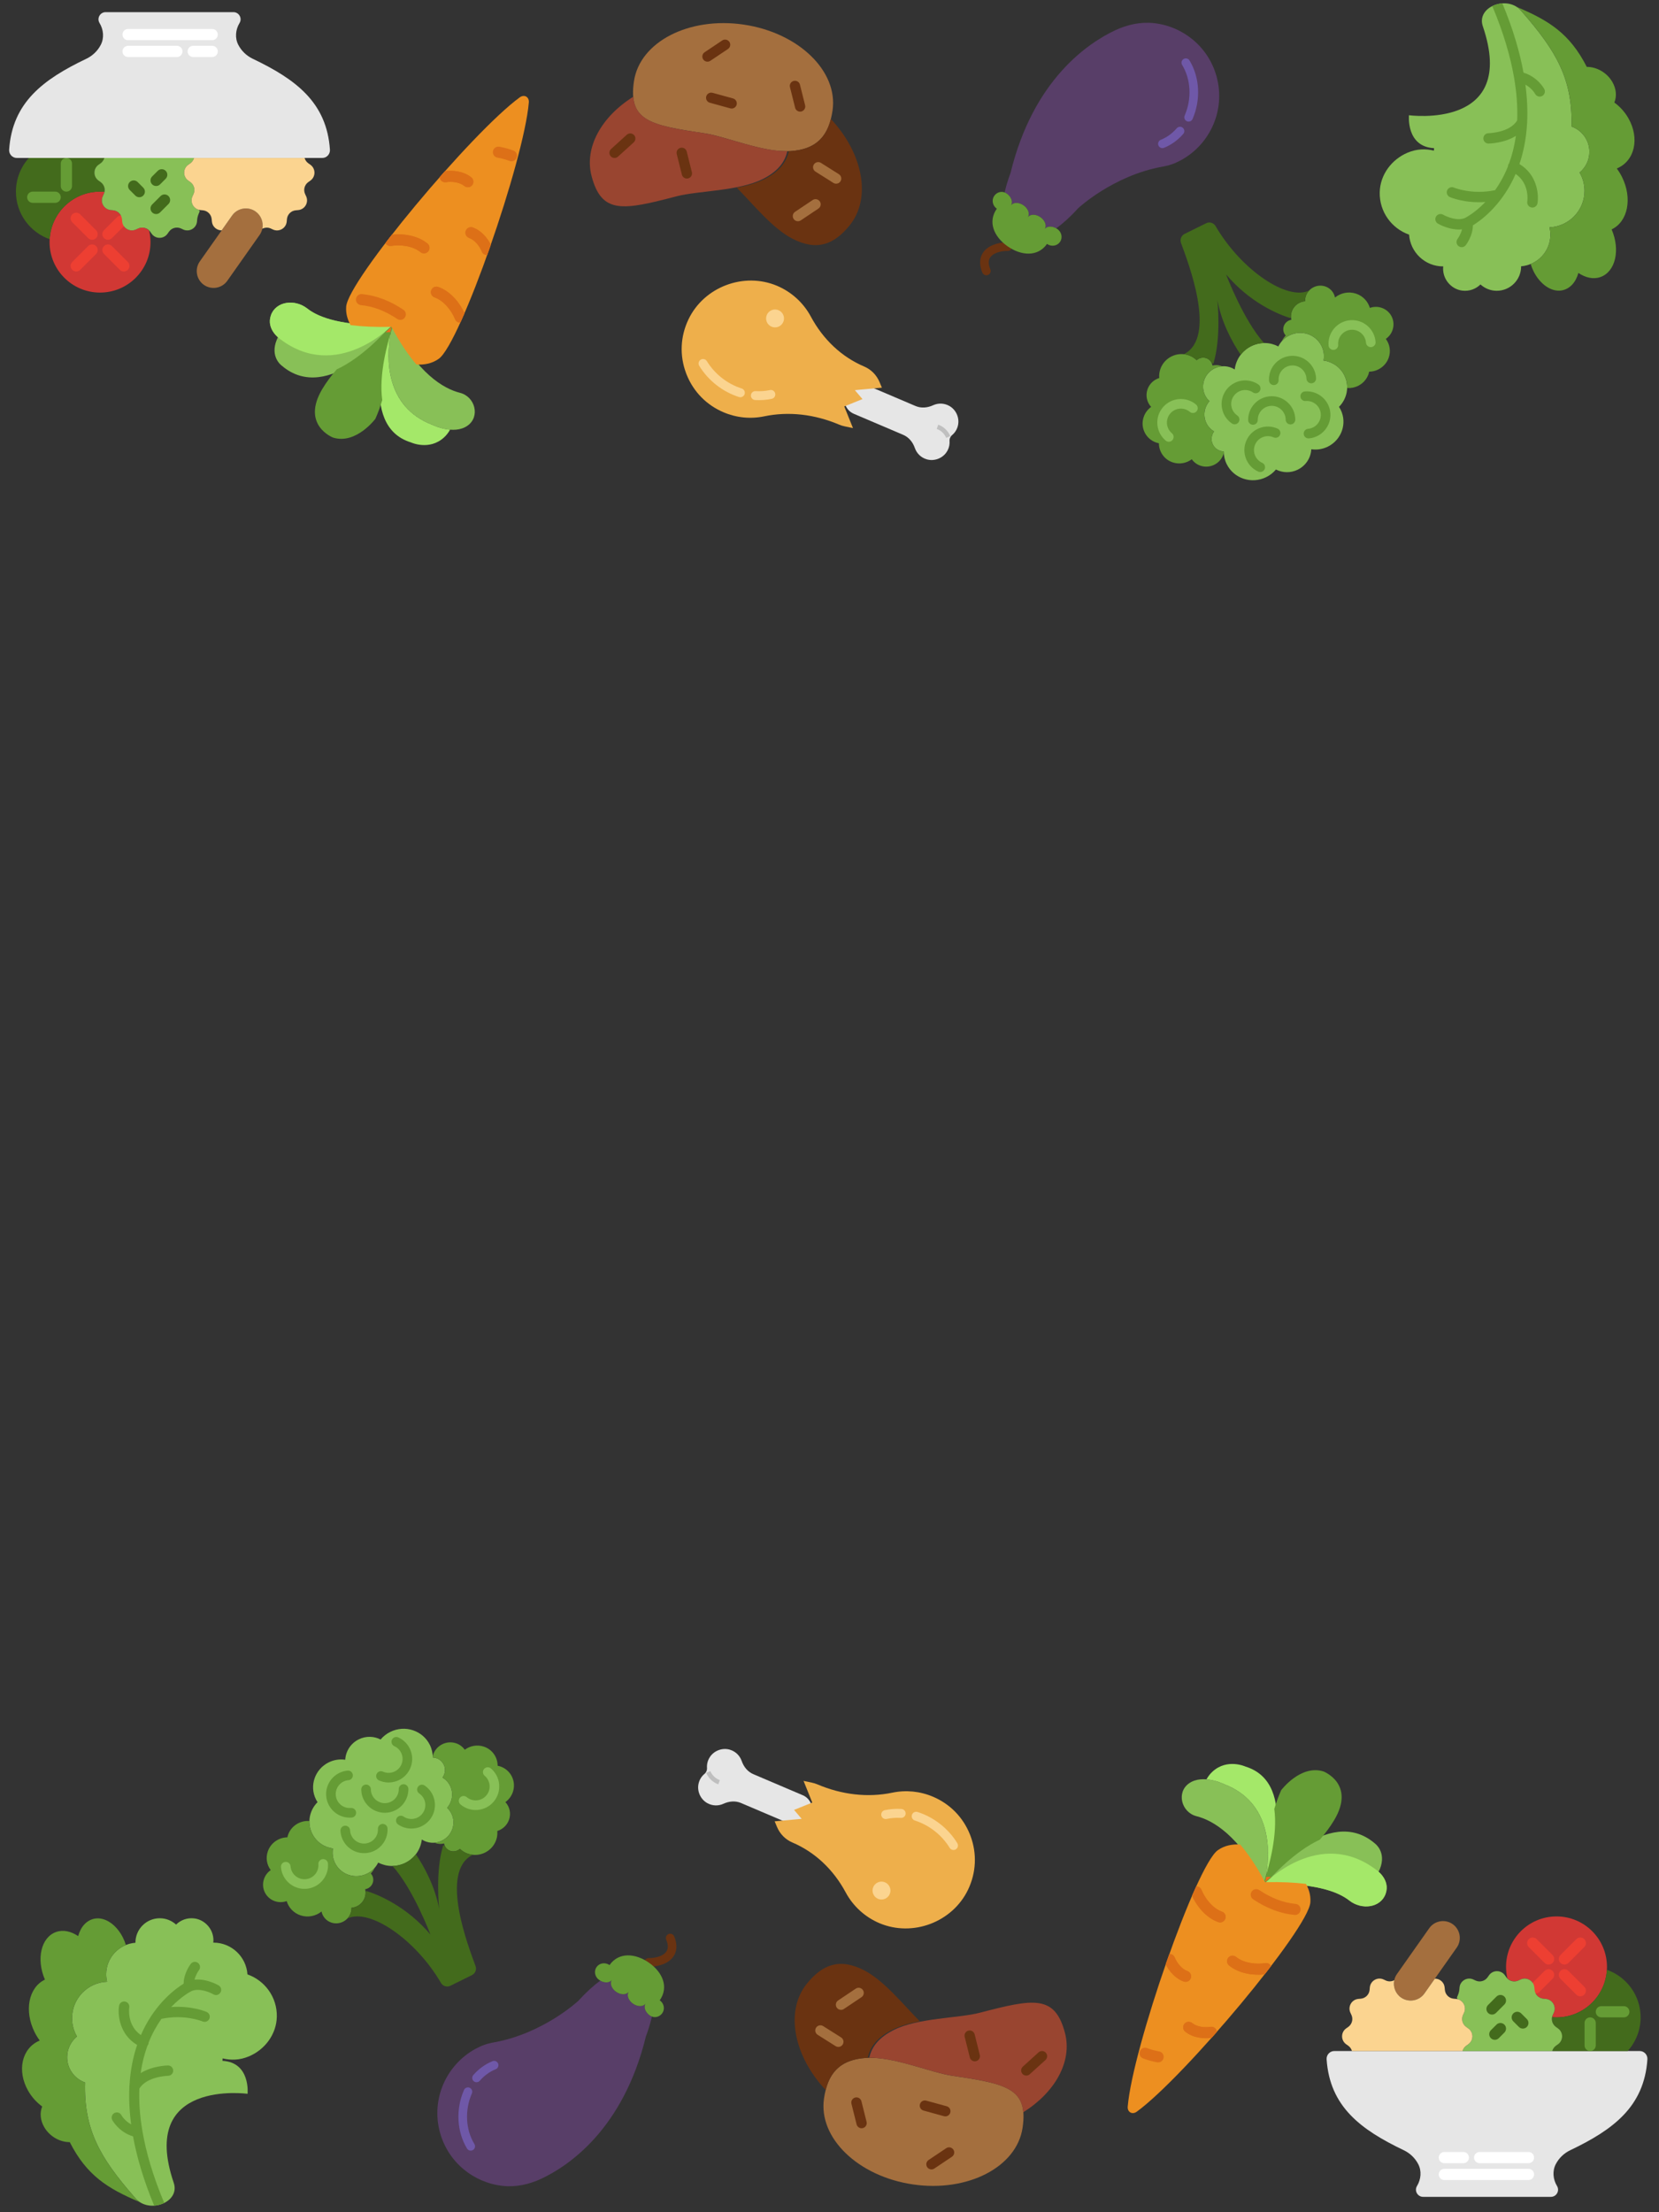 <svg xmlns="http://www.w3.org/2000/svg" xmlns:svg="http://www.w3.org/2000/svg" id="svg8" width="240" height="320" version="1.1" viewBox="0 0 63.5 84.667"><rect x="0" y="0" width="63.5" height="84.667" fill="#333333" stroke="none"/><g id="layer1" transform="translate(0,-212.333)"><g id="g3822" transform="matrix(0.265,0,0,0.265,25.901,249.479)"><g id="g3749" transform="matrix(0.81,0,0,0.81,93.87,133.685)"><path id="path3713" fill="#e6e6e6" d="M 29.046,53.605 H 40 c 0.992,0 1.604,-1.083 1.092,-1.932 l -0.01,-0.017 c -0.709,-1.177 -0.847,-2.657 -0.215,-3.877 0.552,-1.066 1.449,-1.946 2.579,-2.486 7.719,-3.686 13.193,-7.804 13.762,-16.206 0.054,-0.796 -0.572,-1.481 -1.37,-1.481 H 29.047 1.375 c -0.798,0 -1.424,0.685 -1.37,1.481 0.569,8.401 6.042,12.52 13.762,16.206 1.129,0.539 2.027,1.42 2.579,2.486 0.632,1.22 0.494,2.7 -0.215,3.877 l -0.01,0.017 c -0.512,0.85 0.1,1.932 1.092,1.932 z"/><path id="path3715" fill="#fff" d="m 36,47.605 h -8.707 c -0.552,0 -1,-0.447 -1,-1 0,-0.553 0.448,-1 1,-1 H 36 c 0.552,0 1,0.447 1,1 0,0.553 -0.448,1 -1,1 z"/><path id="path3717" fill="#fff" d="M 24.386,47.605 H 21 c -0.552,0 -1,-0.447 -1,-1 0,-0.553 0.448,-1 1,-1 h 3.386 c 0.552,0 1,0.447 1,1 0,0.553 -0.448,1 -1,1 z"/><path id="path3719" fill="#fff" d="M 36,50.605 H 21 c -0.552,0 -1,-0.447 -1,-1 0,-0.553 0.448,-1 1,-1 h 15 c 0.552,0 1,0.447 1,1 0,0.553 -0.448,1 -1,1 z"/><path id="path3721" fill="#d13834" d="m 41,3.605 c -4.971,0 -9,4.029 -9,9 0,0.703 0.089,1.384 0.241,2.041 0.507,0.521 1.281,0.7 1.959,0.386 l 0.392,-0.181 c 1.091,-0.505 2.352,0.223 2.46,1.42 l 0.039,0.43 c 0.076,0.836 0.738,1.499 1.575,1.574 l 0.43,0.039 c 1.197,0.108 1.925,1.37 1.42,2.46 l -0.181,0.392 c -0.06,0.129 -0.079,0.265 -0.105,0.4 0.255,0.022 0.511,0.039 0.771,0.039 4.971,0 9,-4.03 9,-9 -10e-4,-4.971 -4.03,-9 -9.001,-9 z"/><path id="path3723" fill="#436b1c" d="m 49.974,13.119 c -0.268,4.73 -4.177,8.486 -8.974,8.486 -0.26,0 -0.518,-0.012 -0.773,-0.034 -0.127,0.658 0.114,1.345 0.682,1.745 l 0.354,0.25 c 0.982,0.692 0.982,2.149 -10e-4,2.84 l -0.353,0.249 c -0.321,0.226 -0.534,0.548 -0.645,0.901 0.014,0.016 0.026,0.033 0.04,0.049 h 13.389 c 1.429,-1.593 2.305,-3.692 2.305,-6 C 56,17.678 53.481,14.348 49.974,13.119 Z"/><path id="path3725" fill="#ed3f32" d="m 39.586,12.191 c -0.256,0 -0.512,-0.098 -0.707,-0.293 L 36.05,9.07 c -0.391,-0.391 -0.391,-1.023 0,-1.414 0.391,-0.391 1.023,-0.391 1.414,0 l 2.829,2.828 c 0.391,0.391 0.391,1.023 0,1.414 -0.195,0.195 -0.451,0.293 -0.707,0.293 z"/><path id="path3727" fill="#ed3f32" d="m 45.243,17.847 c -0.256,0 -0.512,-0.098 -0.707,-0.293 l -2.829,-2.828 c -0.391,-0.391 -0.391,-1.023 0,-1.414 0.391,-0.391 1.023,-0.391 1.414,0 l 2.829,2.828 c 0.39,0.391 0.391,1.023 0,1.414 -0.196,0.196 -0.451,0.293 -0.707,0.293 z"/><path id="path3729" fill="#ed3f32" d="m 42.414,12.191 c -0.256,0 -0.512,-0.098 -0.707,-0.293 -0.391,-0.391 -0.391,-1.023 0,-1.414 l 2.829,-2.828 c 0.391,-0.391 1.023,-0.391 1.414,0 0.391,0.391 0.39,1.023 0,1.414 l -2.829,2.828 c -0.195,0.195 -0.451,0.293 -0.707,0.293 z"/><path id="path3731" fill="#ed3f32" d="m 37.257,17.347 c -0.256,0 -0.512,-0.098 -0.707,-0.293 -0.391,-0.391 -0.391,-1.023 0,-1.414 l 2.329,-2.328 c 0.391,-0.391 1.023,-0.391 1.414,0 0.391,0.391 0.391,1.023 0,1.414 l -2.329,2.328 c -0.195,0.196 -0.451,0.293 -0.707,0.293 z"/><path id="path3733" fill="#659c35" d="m 53,21.605 h -4 c -0.553,0 -1,-0.447 -1,-1 0,-0.553 0.447,-1 1,-1 h 4 c 0.553,0 1,0.447 1,1 0,0.553 -0.447,1 -1,1 z"/><path id="path3735" fill="#659c35" d="m 47,27.605 c -0.553,0 -1,-0.447 -1,-1 v -4 c 0,-0.553 0.447,-1 1,-1 0.553,0 1,0.447 1,1 v 4 c 0,0.553 -0.447,1 -1,1 z"/><path id="path3737" fill="#88c057" d="m 23.461,18.387 c 0.972,0.303 1.505,1.414 1.054,2.388 l -0.181,0.392 c -0.353,0.762 -0.11,1.667 0.576,2.15 l 0.354,0.25 c 0.982,0.692 0.982,2.149 -10e-4,2.84 l -0.353,0.249 c -0.337,0.237 -0.563,0.577 -0.669,0.951 h 4.804 11.196 c 0.105,-0.374 0.332,-0.713 0.669,-0.951 l 0.353,-0.249 c 0.982,-0.692 0.983,-2.148 0.001,-2.84 l -0.354,-0.25 c -0.686,-0.483 -0.928,-1.388 -0.576,-2.15 l 0.181,-0.392 c 0.505,-1.091 -0.223,-2.352 -1.42,-2.46 l -0.43,-0.039 C 37.829,18.2 37.166,17.538 37.09,16.702 l -0.039,-0.43 c -0.108,-1.197 -1.37,-1.925 -2.46,-1.42 l -0.391,0.18 c -0.762,0.353 -1.667,0.11 -2.15,-0.576 l -0.249,-0.353 c -0.692,-0.983 -2.149,-0.983 -2.841,0 l -0.249,0.353 c -0.483,0.686 -1.388,0.929 -2.15,0.576 L 26.169,14.85 c -1.091,-0.505 -2.352,0.224 -2.46,1.42 L 23.67,16.7 c -0.04,0.442 -0.24,0.937 -0.393,1.26 -0.08,0.171 0.005,0.371 0.184,0.427 z"/><path id="path3739" fill="#a46f3e" d="m 12.545,13.88 5.76,-8.175 c 0.95,-1.349 2.832,-1.675 4.18,-0.724 v 0 c 1.349,0.95 1.675,2.832 0.724,4.18 l -5.76,8.175 c -0.95,1.349 -2.832,1.675 -4.18,0.724 v 0 C 11.92,17.11 11.594,15.229 12.545,13.88 Z"/><path id="path3741" fill="#fbd490" d="M 25.263,23.565 24.91,23.316 c -0.686,-0.483 -0.929,-1.388 -0.576,-2.15 l 0.181,-0.392 c 0.505,-1.091 -0.224,-2.352 -1.42,-2.46 l -0.43,-0.039 c -0.836,-0.076 -1.499,-0.738 -1.574,-1.574 l -0.039,-0.43 c -0.085,-0.938 -0.88,-1.579 -1.744,-1.573 l -1.858,2.637 c -0.95,1.349 -2.832,1.675 -4.18,0.724 v 0 c -1.007,-0.71 -1.443,-1.938 -1.204,-3.077 -0.461,0.233 -1.008,0.278 -1.504,0.049 L 10.17,14.849 c -1.091,-0.505 -2.352,0.224 -2.46,1.42 l -0.039,0.43 c -0.076,0.836 -0.738,1.499 -1.574,1.574 l -0.43,0.039 c -1.197,0.108 -1.925,1.37 -1.42,2.46 l 0.181,0.392 c 0.353,0.762 0.11,1.667 -0.576,2.15 l -0.353,0.249 c -0.982,0.692 -0.982,2.149 0,2.841 l 0.353,0.249 c 0.337,0.237 0.563,0.577 0.668,0.95 h 19.722 c 0.105,-0.374 0.332,-0.713 0.668,-0.95 l 0.353,-0.249 c 0.983,-0.69 0.983,-2.147 0,-2.839 z"/><path id="path3743" fill="#436b1c" d="m 29.5,21.105 c -0.256,0 -0.512,-0.098 -0.707,-0.293 -0.391,-0.391 -0.391,-1.023 0,-1.414 l 1.5,-1.5 c 0.391,-0.391 1.023,-0.391 1.414,0 0.391,0.391 0.391,1.023 0,1.414 l -1.5,1.5 c -0.195,0.195 -0.451,0.293 -0.707,0.293 z"/><path id="path3745" fill="#436b1c" d="m 35,23.605 c -0.256,0 -0.512,-0.098 -0.707,-0.293 l -1,-1 c -0.391,-0.391 -0.391,-1.023 0,-1.414 0.391,-0.391 1.023,-0.391 1.414,0 l 1,1 c 0.391,0.391 0.391,1.023 0,1.414 -0.195,0.195 -0.451,0.293 -0.707,0.293 z"/><path id="path3747" fill="#436b1c" d="m 30,25.605 c -0.256,0 -0.512,-0.098 -0.707,-0.293 -0.391,-0.391 -0.391,-1.023 0,-1.414 l 1,-1 c 0.391,-0.391 1.023,-0.391 1.414,0 0.391,0.391 0.391,1.023 0,1.414 l -1,1 C 30.512,25.507 30.256,25.605 30,25.605 Z"/></g></g><g id="g3912" transform="matrix(0.184,0,0,0.184,30.266,284.807)"><g id="g3846" transform="rotate(-26.334,-100.218,244.205)"><path id="path3824" fill="#88c057" d="m 45.146,13.699 c 0,-0.995 -0.563,-1.851 -1.387,-2.307 0.39,-0.796 0.615,-1.684 0.615,-2.626 0,-3.353 -2.767,-6.071 -6.18,-6.071 -0.892,0 -1.738,0.189 -2.504,0.524 C 34.777,1.984 33.3,1.177 31.628,1.177 29.733,1.177 28.085,2.209 27.23,3.731 26.288,3.08 25.142,2.695 23.903,2.695 c -3.2,0 -5.794,2.548 -5.794,5.692 0,0.235 0.019,0.466 0.047,0.693 -2.274,0.769 -3.91,2.883 -3.91,5.378 0,1.946 0.995,3.662 2.511,4.688 -0.605,0.815 -0.966,1.815 -0.966,2.901 0,2.724 2.248,4.933 5.021,4.933 1.161,0 2.226,-0.391 3.077,-1.04 1.12,1.546 2.955,2.558 5.035,2.558 2.198,0 4.123,-1.131 5.219,-2.829 0.737,1.237 2.101,2.07 3.665,2.07 2.347,0 4.249,-1.869 4.249,-4.174 0,-0.517 -0.1,-1.01 -0.275,-1.467 1.524,-0.634 2.593,-2.117 2.593,-3.845 0,-0.818 -0.243,-1.58 -0.658,-2.224 0.846,-0.449 1.429,-1.318 1.429,-2.33 z"/><path id="path3826" fill="#659c35" d="m 22.832,26.543 c -0.62,0.271 -1.298,0.437 -2.021,0.437 -2.773,0 -5.021,-2.209 -5.021,-4.933 0,-1.086 0.361,-2.086 0.966,-2.901 -1.516,-1.026 -2.511,-2.742 -2.511,-4.688 0,-0.942 0.235,-1.83 0.648,-2.611 C 13.236,10.862 11.055,11.061 9.624,12.466 9.498,12.59 9.385,12.721 9.278,12.855 7.671,12.085 5.679,12.352 4.344,13.663 3.303,14.686 2.908,16.102 3.155,17.425 2.4,17.54 1.675,17.88 1.094,18.451 c -1.458,1.432 -1.458,3.755 0,5.187 0.61,0.6 1.38,0.945 2.175,1.042 -0.239,1.392 0.185,2.872 1.278,3.946 1.156,1.135 2.773,1.535 4.258,1.208 -0.274,1.031 -0.003,2.173 0.819,2.982 1.234,1.212 3.234,1.212 4.468,0 0.277,-0.272 0.488,-0.583 0.641,-0.914 1.141,0.454 2.496,0.226 3.421,-0.682 0.438,-0.43 0.717,-0.956 0.844,-1.509 0.686,0.202 1.457,0.046 1.999,-0.486 0.532,-0.523 0.695,-1.264 0.505,-1.929 0.477,-0.165 0.918,-0.432 1.33,-0.753 z"/><path id="path3828" fill="#659c35" d="m 55.484,19.249 c -0.126,-0.124 -0.259,-0.235 -0.396,-0.34 0.784,-1.579 0.512,-3.536 -0.823,-4.847 -1.041,-1.023 -2.483,-1.411 -3.83,-1.168 -0.118,-0.741 -0.463,-1.454 -1.044,-2.024 -1.458,-1.433 -3.822,-1.433 -5.281,0 -0.095,0.094 -0.174,0.198 -0.256,0.299 -0.033,0.074 -0.06,0.152 -0.095,0.224 0.824,0.455 1.387,1.312 1.387,2.307 0,1.012 -0.583,1.881 -1.43,2.329 0.414,0.644 0.658,1.405 0.658,2.224 0,1.728 -1.069,3.211 -2.593,3.845 0.175,0.457 0.275,0.95 0.275,1.467 0,2.305 -1.902,4.174 -4.249,4.174 -0.549,0 -1.071,-0.108 -1.553,-0.295 0.052,0.059 0.082,0.129 0.138,0.184 0.438,0.43 0.973,0.705 1.536,0.83 -0.206,0.674 -0.047,1.432 0.495,1.964 0.532,0.523 1.287,0.683 1.964,0.496 0.221,0.62 0.578,1.203 1.083,1.698 1.795,1.763 4.704,1.763 6.499,0 0.469,-0.461 0.812,-0.997 1.036,-1.569 1.141,0.178 2.349,-0.161 3.229,-1.025 0.996,-0.979 1.311,-2.373 0.946,-3.615 0.843,-0.144 1.652,-0.533 2.304,-1.174 1.682,-1.652 1.682,-4.331 0,-5.984 z"/><path id="path3830" fill="#436b1c" d="m 40.387,30.918 c -0.677,0.186 -1.431,0.027 -1.964,-0.496 -0.317,-0.311 -0.503,-0.7 -0.561,-1.104 -0.033,-0.225 -0.109,-0.442 -0.222,-0.635 -3.918,4.044 -6.655,11.494 -6.655,11.494 1.301,-4.626 1.096,-9.242 0.693,-12.321 -0.829,0.409 -1.764,0.642 -2.756,0.642 -0.966,0 -1.875,-0.226 -2.688,-0.615 1.751,6.191 0.751,16.294 0.751,16.294 -1.874,-7.495 -5.994,-12.181 -7.941,-14.058 -0.139,0.109 -0.264,0.235 -0.352,0.393 -0.14,0.254 -0.32,0.493 -0.539,0.709 -0.925,0.909 -2.281,1.136 -3.421,0.682 -0.153,0.331 -0.364,0.642 -0.641,0.914 -0.33,0.324 -0.717,0.555 -1.127,0.706 5.021,0 10.78,9.994 11.523,20.655 0.055,0.784 0.712,1.392 1.498,1.392 h 5 c 0.77,0 1.412,-0.577 1.499,-1.341 0.459,-4.056 1.876,-21.012 9.746,-21.012 -0.269,-0.171 -0.525,-0.368 -0.761,-0.599 -0.503,-0.497 -0.861,-1.08 -1.082,-1.7 z"/><path id="path3832" fill="#659c35" d="m 23.468,15.177 c -0.121,0 -0.244,-0.022 -0.364,-0.069 -2.517,-0.984 -3.765,-3.833 -2.781,-6.35 0.984,-2.516 3.828,-3.764 6.351,-2.782 0.514,0.201 0.769,0.781 0.567,1.295 -0.201,0.515 -0.779,0.768 -1.296,0.568 -1.491,-0.583 -3.177,0.156 -3.759,1.646 -0.583,1.491 0.156,3.177 1.646,3.759 0.514,0.201 0.769,0.781 0.567,1.295 -0.154,0.397 -0.532,0.638 -0.931,0.638 z"/><path id="path3834" fill="#88c057" d="m 49.084,25.647 c -0.604,0 -1.207,-0.113 -1.786,-0.339 -1.219,-0.477 -2.18,-1.399 -2.705,-2.599 -0.222,-0.506 0.009,-1.096 0.515,-1.317 0.51,-0.222 1.097,0.01 1.317,0.515 0.311,0.71 0.88,1.256 1.602,1.539 0.723,0.282 1.511,0.265 2.221,-0.045 0.71,-0.311 1.256,-0.88 1.538,-1.602 0.282,-0.722 0.267,-1.51 -0.045,-2.22 -0.222,-0.506 0.009,-1.096 0.515,-1.317 0.509,-0.221 1.096,0.009 1.317,0.515 0.525,1.199 0.553,2.531 0.076,3.751 -0.477,1.22 -1.399,2.181 -2.599,2.706 -0.631,0.274 -1.298,0.413 -1.966,0.413 z"/><path id="path3836" fill="#659c35" d="m 35.391,23.175 c -1.711,0 -3.375,-0.896 -4.275,-2.489 -0.272,-0.481 -0.103,-1.091 0.378,-1.363 0.479,-0.272 1.091,-0.103 1.362,0.378 0.382,0.675 1.003,1.161 1.75,1.369 0.745,0.206 1.529,0.111 2.204,-0.27 0.675,-0.381 1.161,-1.002 1.369,-1.75 0.207,-0.747 0.111,-1.53 -0.27,-2.204 -0.272,-0.481 -0.103,-1.091 0.378,-1.363 0.479,-0.271 1.091,-0.103 1.362,0.378 0.645,1.14 0.807,2.462 0.456,3.724 -0.351,1.262 -1.172,2.311 -2.312,2.955 -0.759,0.431 -1.586,0.635 -2.402,0.635 z"/><path id="path3838" fill="#659c35" d="m 31.881,17.778 c -0.716,0 -1.441,-0.157 -2.128,-0.489 -2.433,-1.178 -3.454,-4.115 -2.277,-6.548 0.241,-0.496 0.837,-0.705 1.336,-0.465 0.497,0.241 0.705,0.839 0.465,1.336 -0.697,1.44 -0.093,3.179 1.348,3.876 1.44,0.695 3.179,0.093 3.876,-1.348 0.24,-0.496 0.836,-0.706 1.336,-0.465 0.497,0.241 0.705,0.839 0.465,1.336 -0.847,1.748 -2.6,2.767 -4.421,2.767 z"/><path id="path3840" fill="#659c35" d="m 24.279,23.391 c -0.667,0 -1.333,-0.138 -1.962,-0.413 -2.476,-1.083 -3.61,-3.978 -2.528,-6.455 0.221,-0.504 0.806,-0.737 1.316,-0.516 0.506,0.221 0.737,0.811 0.516,1.317 -0.64,1.466 0.031,3.181 1.497,3.821 0.712,0.311 1.5,0.326 2.221,0.043 0.722,-0.283 1.29,-0.829 1.601,-1.54 0.221,-0.504 0.807,-0.736 1.316,-0.516 0.506,0.221 0.737,0.811 0.516,1.317 -0.523,1.2 -1.483,2.124 -2.703,2.601 -0.58,0.228 -1.185,0.341 -1.79,0.341 z"/><path id="path3842" fill="#659c35" d="m 35.404,12.479 c -0.158,0 -0.317,-0.007 -0.477,-0.022 -1.304,-0.125 -2.48,-0.75 -3.313,-1.76 -0.352,-0.426 -0.291,-1.056 0.135,-1.408 0.428,-0.353 1.057,-0.29 1.408,0.135 0.493,0.598 1.189,0.968 1.961,1.042 0.782,0.079 1.527,-0.158 2.124,-0.65 1.234,-1.018 1.41,-2.851 0.392,-4.085 -0.352,-0.426 -0.291,-1.056 0.135,-1.408 0.428,-0.353 1.057,-0.29 1.408,0.135 1.72,2.084 1.423,5.18 -0.661,6.9 -0.888,0.731 -1.978,1.121 -3.112,1.121 z"/><path id="path3844" fill="#88c057" d="m 9.882,24.546 c -0.613,0 -1.235,-0.115 -1.837,-0.359 -2.504,-1.016 -3.715,-3.88 -2.699,-6.385 0.207,-0.512 0.79,-0.757 1.303,-0.551 0.512,0.208 0.758,0.791 0.551,1.303 -0.602,1.482 0.115,3.178 1.598,3.78 1.486,0.604 3.18,-0.115 3.78,-1.598 0.208,-0.513 0.793,-0.758 1.303,-0.551 0.512,0.208 0.759,0.791 0.551,1.303 -0.774,1.902 -2.612,3.058 -4.55,3.058 z"/></g></g><g id="g3978" transform="matrix(0.198,0,0,0.198,0.218,285.749)"><g id="g3920"><path id="path3914" fill="#88c057" d="m 41.971,27.098 c 1.551,0.368 3.246,0.36 5.054,-0.403 3.108,-1.311 5.318,-4.292 5.387,-7.665 0.078,-3.778 -2.319,-7 -5.677,-8.178 -0.236,-3.43 -3.086,-6.14 -6.575,-6.14 -0.01,0 -0.02,0.001 -0.03,0.001 C 40.192,4.194 40.157,3.645 39.989,3.072 39.517,1.462 38.102,0.227 36.436,0.029 35.07,-0.133 33.816,0.356 32.937,1.225 32.103,0.472 31.007,0 29.792,0 c -2.603,0 -4.713,2.11 -4.713,4.713 0,0.008 0.002,0.016 0.002,0.024 -3.164,0.24 -5.658,2.878 -5.658,6.103 0,0.493 0.064,0.97 0.174,1.429 -3.766,0.157 -6.773,3.25 -6.773,7.054 0,1.289 0.35,2.493 0.953,3.534 -1.157,0.951 -1.895,2.393 -1.895,4.007 0,2.257 1.445,4.172 3.459,4.884 -0.26,9.217 3.029,14.655 9.392,21.98 0.114,0.131 0.229,0.263 0.345,0.394 0.025,0.028 0.05,0.056 0.075,0.084 2.646,2.969 8.614,0.695 7.33,-3.069 -6.855,-20.11 14.275,-17.203 14.275,-17.203 0,0 0.604,-6.083 -4.847,-6.368 0.007,-0.152 0.014,-0.305 0.021,-0.457 0.014,-0.003 0.025,-0.008 0.039,-0.011 z"/><path id="path3916" fill="#659c35" d="M 25.154,54.206 C 25.129,54.178 25.104,54.15 25.079,54.122 24.963,53.991 24.848,53.86 24.734,53.728 18.37,46.403 15.081,40.965 15.342,31.748 c -2.014,-0.712 -3.459,-2.627 -3.459,-4.884 0,-1.615 0.738,-3.056 1.895,-4.007 -0.602,-1.041 -0.953,-2.245 -0.953,-3.534 0,-3.804 3.007,-6.898 6.773,-7.054 C 19.488,11.81 19.424,11.333 19.424,10.84 19.424,8.278 21,6.092 23.233,5.178 23.085,4.693 22.897,4.204 22.65,3.715 21.418,1.274 19.25,-0.259 17.271,0.063 15.64,0.328 14.499,1.659 14.008,3.449 12.64,2.528 11.122,2.17 9.751,2.653 6.812,3.688 5.885,7.914 7.568,11.828 7.573,11.84 7.58,11.85 7.585,11.862 4.399,13.384 3.552,17.909 5.572,21.991 c 0.295,0.595 0.638,1.142 1.012,1.647 -3.519,1.455 -4.448,5.873 -2.232,9.734 0.708,1.234 1.654,2.25 2.706,3.017 -0.498,1.191 -0.39,2.656 0.402,4.008 1.063,1.816 3.058,2.894 4.926,2.881 3.283,6.447 7.311,8.948 13.41,11.536 0.064,0.027 0.128,0.054 0.192,0.08 -0.3,-0.19 -0.585,-0.408 -0.834,-0.688 z"/><path id="path3918" fill="#659c35" d="m 27.545,24.419 c 0.058,-0.128 0.085,-0.262 0.087,-0.394 0.717,-1.804 1.58,-3.318 2.478,-4.581 4.484,-0.932 7.867,0.469 7.942,0.501 0.131,0.058 0.267,0.084 0.399,0.084 0.385,0 0.752,-0.224 0.917,-0.598 0.222,-0.506 -0.009,-1.096 -0.514,-1.318 -0.139,-0.06 -2.898,-1.238 -6.865,-0.949 1.938,-2.021 3.639,-2.938 3.893,-3.066 1.453,-0.696 3.576,0.204 4.273,0.61 0.159,0.094 0.333,0.138 0.506,0.138 0.342,0 0.676,-0.176 0.862,-0.492 0.28,-0.476 0.123,-1.088 -0.354,-1.369 -0.114,-0.068 -2.362,-1.367 -4.665,-1.106 0.197,-0.811 0.634,-1.549 0.857,-1.845 0.335,-0.438 0.251,-1.065 -0.188,-1.4 -0.437,-0.335 -1.066,-0.253 -1.401,0.187 -0.063,0.081 -1.375,1.821 -1.372,3.824 -1.455,0.891 -5.214,3.592 -7.844,9.02 -0.142,0.292 -0.279,0.606 -0.415,0.921 -2.728,-1.865 -2.279,-5.183 -2.254,-5.344 0.085,-0.544 -0.286,-1.055 -0.831,-1.142 -0.544,-0.087 -1.058,0.285 -1.145,0.83 -0.29,1.815 0.126,5.555 3.495,7.564 -0.744,2.188 -1.308,4.8 -1.482,7.883 -0.02,0.097 -0.024,0.191 -0.016,0.287 -0.104,2.161 -0.004,4.558 0.344,7.183 -1.268,-0.698 -1.848,-1.719 -1.885,-1.788 -0.261,-0.485 -0.863,-0.67 -1.349,-0.414 -0.488,0.257 -0.677,0.862 -0.419,1.351 0.053,0.101 1.25,2.314 4.017,3.169 0.721,3.956 2.006,8.398 4.084,13.383 0.685,-0.045 1.352,-0.226 1.942,-0.52 -0.003,-0.008 -0.002,-0.017 -0.005,-0.026 -2.181,-5.189 -3.497,-9.76 -4.197,-13.799 -0.004,-0.024 -0.006,-0.047 -0.011,-0.07 -0.52,-3.03 -0.689,-5.753 -0.591,-8.192 1.4,-2.387 5.515,-2.483 5.557,-2.484 0.552,-0.009 0.993,-0.462 0.985,-1.014 -0.008,-0.548 -0.453,-0.986 -0.999,-0.986 -0.004,0 -0.008,0 -0.012,0 -0.163,0.002 -3.014,0.064 -5.276,1.482 0.276,-1.98 0.735,-3.734 1.304,-5.292 0.059,-0.069 0.11,-0.144 0.148,-0.228 z"/></g></g><g id="g4107" transform="matrix(0.204,-0.057,0.057,0.204,40.015,281.756)"><g id="g4028"><path id="path3980" fill="#88c057" d="m 34.685,22.808 c 0,0 12.342,-7.316 20.178,3.022 0,0 2.032,2.35 0.47,4.6 -1.537,2.212 -4.968,1.742 -6.676,-0.603 -1.541,-2.115 -5.254,-4.8 -13.972,-7.019 z"/><path id="path3982" fill="#88c057" d="m 34.685,22.808 c 0,0 7.506,-12.152 -2.145,-19.301 0,0 -3.185,-2.863 -6.062,-1.844 -2.676,0.947 -2.746,4.678 -0.284,6.089 2.698,1.547 6.394,5.411 8.491,15.056 z"/><path id="path3984" fill="#88c057" d="m 54.604,26.466 c 0,0 0.067,0.086 0.155,0.205 0.257,-0.23 0.506,-0.478 0.732,-0.768 2.084,-2.67 0.414,-4.736 0.414,-4.736 -6.186,-9.306 -20.584,0.807 -20.584,0.807 0.693,0.048 1.341,0.11 1.968,0.176 4.117,-1.502 11.821,-2.932 17.315,4.316 z"/><path id="path3986" fill="#a4e869" d="m 32.541,3.507 c 7.445,5.514 4.681,14.002 3.028,17.596 0.003,0.081 0.009,0.154 0.012,0.235 0,0 10.275,-14.236 1.555,-19.836 0,0 -2.779,-2.377 -5.999,-0.74 -0.553,0.281 -1.03,0.645 -1.428,1.056 1.611,0.594 2.832,1.689 2.832,1.689 z"/><path id="path3988" fill="#659c35" d="m 50.459,6.131 c -3.647,-2.363 -8.276,1.205 -8.276,1.205 -0.768,0.92 -1.465,1.91 -2.108,2.927 -0.638,4.649 -3.667,9.674 -5.173,11.934 -0.089,0.314 -0.164,0.589 -0.216,0.787 1.745,-1.172 6.828,-4.343 11.824,-5.164 1.24,-0.822 2.422,-1.725 3.451,-2.705 5.515,-5.251 0.498,-8.984 0.498,-8.984 z"/><path id="path3990" fill="#a4e869" d="m 34.685,22.808 c 0,0 12.342,-7.316 20.178,3.022 0,0 2.032,2.35 0.47,4.6 -1.537,2.212 -4.968,1.742 -6.676,-0.603 -1.541,-2.115 -5.254,-4.8 -13.972,-7.019 z"/><g id="g3996"><path id="path3992" fill="#f2681c" d="m 35.376,21.701 c -0.281,0.547 -0.472,0.857 -0.472,0.857 0,0 0.468,-0.276 1.272,-0.643 -0.261,-0.072 -0.524,-0.143 -0.8,-0.214 z"/><path id="path3994" fill="#ed8f20" d="m 41.809,28.277 c 0.421,-1.172 0.395,-2.334 0.132,-3.429 -1.879,-0.789 -4.186,-1.565 -7.037,-2.29 C 34.213,19.381 33.348,16.842 32.403,14.796 31.1,14.343 29.675,14.182 28.233,14.7 23.708,16.326 3.81,44.955 0.089,54.937 c -0.35,0.939 0.387,1.675 1.325,1.325 9.982,-3.721 38.769,-23.461 40.395,-27.985 z"/></g><g id="g4026"><path id="path3998" fill="#dd7017" d="M 8.236,46.857 C 7.562,46.535 6.907,46.142 6.289,45.689 5.843,45.361 5.218,45.459 4.892,45.904 c -0.326,0.445 -0.23,1.071 0.215,1.397 0.718,0.527 1.481,0.985 2.267,1.36 0.139,0.066 0.286,0.098 0.431,0.098 0.373,0 0.731,-0.21 0.903,-0.569 0.237,-0.498 0.026,-1.096 -0.472,-1.333 z"/><path id="path4000" fill="#dd7017" d="m 39.161,27.824 c -2.046,-0.78 -3.945,-2.182 -5.642,-4.167 -0.359,-0.42 -0.99,-0.469 -1.41,-0.11 -0.42,0.359 -0.469,0.99 -0.11,1.41 1.917,2.242 4.087,3.836 6.45,4.737 0.117,0.044 0.237,0.066 0.356,0.066 0.403,0 0.782,-0.246 0.935,-0.645 0.196,-0.516 -0.063,-1.094 -0.579,-1.291 z"/><g id="g4006"><path id="path4002" fill="#dd7017" d="m 22.722,19.948 c 0.389,0.101 0.701,0.428 0.748,0.854 0.179,1.632 1.022,3.747 2.505,4.792 0.451,0.318 0.559,0.942 0.24,1.394 -0.194,0.276 -0.504,0.423 -0.818,0.423 -0.199,0 -0.4,-0.059 -0.576,-0.183 -2.001,-1.411 -2.996,-3.947 -3.284,-5.847"/><path id="path4004" fill="#dd7017" d="m 24.821,27.228 c 0.175,0.124 0.376,0.183 0.576,0.183 0.314,0 0.624,-0.147 0.818,-0.423 0.318,-0.452 0.211,-1.075 -0.24,-1.394 -1.482,-1.046 -2.326,-3.161 -2.505,-4.792 -0.047,-0.425 -0.359,-0.753 -0.748,-0.854 -0.385,0.457 -0.779,0.931 -1.185,1.432 0.288,1.901 1.283,4.437 3.284,5.848 z"/></g><g id="g4012"><path id="path4008" fill="#dd7017" d="m 30.348,38.578 c -1.89,-0.306 -4.369,-1.302 -5.758,-3.271 -0.318,-0.451 -0.21,-1.075 0.241,-1.394 0.45,-0.318 1.075,-0.21 1.394,0.241 1.045,1.481 3.16,2.326 4.792,2.505 0.438,0.048 0.766,0.375 0.856,0.782"/><path id="path4010" fill="#dd7017" d="m 31.018,36.659 c -1.633,-0.179 -3.748,-1.023 -4.792,-2.505 -0.318,-0.451 -0.944,-0.56 -1.394,-0.241 -0.452,0.318 -0.56,0.942 -0.241,1.394 1.389,1.969 3.868,2.965 5.758,3.271 0.519,-0.383 1.028,-0.761 1.525,-1.136 -0.09,-0.408 -0.419,-0.735 -0.856,-0.783 z"/></g><g id="g4018"><path id="path4014" fill="#dd7017" d="m 14.756,30.41 c 0.399,0.094 0.72,0.424 0.768,0.856 0.112,1.025 0.635,2.349 1.549,2.995 0.451,0.318 0.559,0.942 0.24,1.394 -0.195,0.276 -0.504,0.423 -0.818,0.423 -0.199,0 -0.4,-0.059 -0.576,-0.183 -1.328,-0.937 -2.04,-2.56 -2.299,-3.865"/><path id="path4016" fill="#dd7017" d="m 15.92,35.895 c 0.175,0.124 0.376,0.183 0.576,0.183 0.314,0 0.623,-0.147 0.818,-0.423 0.318,-0.451 0.211,-1.075 -0.24,-1.394 -0.915,-0.646 -1.437,-1.969 -1.549,-2.995 -0.047,-0.433 -0.368,-0.763 -0.768,-0.856 -0.379,0.535 -0.757,1.075 -1.136,1.62 0.259,1.305 0.971,2.928 2.299,3.865 z"/></g><g id="g4024"><path id="path4020" fill="#dd7017" d="m 18.024,47.047 c -1.357,-0.177 -3.244,-0.888 -4.285,-2.365 -0.318,-0.452 -0.211,-1.075 0.24,-1.394 0.452,-0.32 1.076,-0.21 1.394,0.24 0.646,0.915 1.969,1.437 2.994,1.549 0.549,0.06 0.945,0.554 0.885,1.103 -0.003,0.031 -0.02,0.057 -0.026,0.087"/><path id="path4022" fill="#dd7017" d="m 18.367,45.078 c -1.025,-0.112 -2.349,-0.635 -2.994,-1.549 -0.318,-0.451 -0.941,-0.56 -1.394,-0.24 -0.451,0.318 -0.559,0.942 -0.24,1.394 1.042,1.477 2.928,2.188 4.285,2.365 0.4,-0.257 0.801,-0.518 1.202,-0.779 0.006,-0.03 0.023,-0.056 0.026,-0.087 0.061,-0.549 -0.336,-1.044 -0.885,-1.104 z"/></g></g></g></g><g id="g4194" transform="matrix(0.197,0,0,0.197,30.417,286.538)"><g id="g4129"><path id="path4109" fill="#a46f3e" d="M 44.282,36.698 C 43.153,44.347 33.601,49.274 22.947,47.701 12.293,46.129 4.571,38.654 5.7,31.005 c 0.678,-4.595 2.771,-7.552 8.239,-7.882 5.269,-0.318 12.417,2.843 16.672,3.471 10.654,1.572 14.8,2.455 13.671,10.104 z"/><path id="path4111" fill="#994530" d="m 52.521,18.292 c -1.957,-7.48 -6.118,-6.668 -16.537,-3.942 -4.16,1.089 -11.975,0.98 -16.699,3.336 -2.883,1.438 -4.328,3.258 -4.796,5.425 5.208,-0.085 12.013,2.875 16.122,3.482 9.047,1.335 13.385,2.189 13.802,7.094 6.136,-3.832 9.564,-9.831 8.108,-15.395 z"/><path id="path4113" fill="#6a3311" d="M 14.204,23.07 C 14.672,20.903 16.117,19.083 19,17.645 20.522,16.886 22.367,16.384 24.305,16.014 21.218,12.91 17.423,8.141 13.51,6.117 8.645,3.601 5.333,5.07 2.398,8.67 c -4.325,5.305 -2.613,14.039 3.625,20.695 0.929,-3.652 3.129,-5.954 7.916,-6.243 0.859,-0.052 1.772,-0.004 2.71,0.103 -0.84,-0.105 -1.662,-0.168 -2.445,-0.155 z"/><path id="path4115" fill="#6a3311" d="m 12.999,36.793 c -0.448,0 -0.855,-0.303 -0.969,-0.757 l -1,-4 c -0.134,-0.536 0.192,-1.079 0.728,-1.213 0.536,-0.133 1.079,0.192 1.213,0.728 l 1,4 c 0.134,0.536 -0.192,1.079 -0.728,1.213 -0.082,0.02 -0.163,0.029 -0.244,0.029 z"/><path id="path4117" fill="#6a3311" d="m 34.999,23.793 c -0.448,0 -0.855,-0.303 -0.969,-0.757 l -1,-4 c -0.134,-0.536 0.192,-1.079 0.728,-1.213 0.537,-0.133 1.079,0.192 1.213,0.728 l 1,4 c 0.134,0.536 -0.192,1.079 -0.728,1.213 -0.082,0.02 -0.163,0.029 -0.244,0.029 z"/><path id="path4119" fill="#6a3311" d="m 26.575,44.793 c -0.323,0 -0.639,-0.156 -0.832,-0.444 -0.307,-0.458 -0.184,-1.08 0.275,-1.387 l 3.426,-2.294 c 0.458,-0.306 1.08,-0.184 1.387,0.275 0.307,0.458 0.184,1.08 -0.275,1.387 l -3.426,2.294 c -0.17,0.114 -0.364,0.169 -0.555,0.169 z"/><path id="path4121" fill="#a46f3e" d="m 9.001,13.793 c -0.323,0 -0.639,-0.156 -0.832,-0.444 -0.307,-0.458 -0.184,-1.08 0.275,-1.387 L 11.87,9.668 c 0.458,-0.307 1.08,-0.184 1.387,0.275 0.307,0.458 0.184,1.08 -0.275,1.387 l -3.426,2.294 c -0.17,0.114 -0.364,0.169 -0.555,0.169 z"/><path id="path4123" fill="#6a3311" d="m 29.275,34.486 c -0.087,0 -0.177,-0.012 -0.265,-0.036 l -3.976,-1.092 c -0.533,-0.146 -0.846,-0.697 -0.7,-1.229 0.146,-0.532 0.696,-0.849 1.229,-0.7 l 3.976,1.092 c 0.533,0.146 0.846,0.697 0.7,1.229 -0.122,0.444 -0.525,0.736 -0.964,0.736 z"/><path id="path4125" fill="#a46f3e" d="m 8.486,20.993 c -0.183,0 -0.367,-0.05 -0.533,-0.154 l -3.487,-2.2 C 4,18.344 3.859,17.727 4.154,17.259 4.448,16.793 5.068,16.653 5.533,16.947 l 3.487,2.2 c 0.467,0.295 0.607,0.912 0.312,1.379 -0.189,0.302 -0.514,0.467 -0.846,0.467 z"/><path id="path4127" fill="#6a3311" d="m 45.001,26.564 c -0.272,0 -0.543,-0.11 -0.741,-0.328 -0.371,-0.409 -0.34,-1.042 0.069,-1.413 l 3.053,-2.771 c 0.409,-0.371 1.041,-0.34 1.413,0.069 0.371,0.409 0.34,1.042 -0.069,1.413 l -3.053,2.771 c -0.192,0.173 -0.433,0.259 -0.672,0.259 z"/></g></g><g id="g4275" transform="matrix(-0.064,-0.159,0.159,-0.064,29.647,288.366)"><g id="g4212"><path id="path4196" fill="#e6e6e6" d="M 53,5.814 C 52.47,5.017 51.74,4.503 50.943,4.242 50.444,4.079 50.067,3.702 49.904,3.203 49.643,2.405 49.129,1.675 48.332,1.145 46.912,0.201 44.968,0.285 43.638,1.352 42.579,2.201 42.083,3.438 42.142,4.656 42.208,6.031 41.81,7.388 40.836,8.361 l -8.431,8.431 c -0.062,0.062 -0.112,0.131 -0.169,0.197 l -0.877,2.924 c 0.052,0.326 0.147,0.647 0.302,0.952 0.011,0.022 0.028,0.037 0.04,0.059 l 2.283,-0.761 v 2.542 c 1.15,0.28 2.413,-0.005 3.307,-0.899 l 8.496,-8.496 c 0.974,-0.974 2.33,-1.372 3.706,-1.306 1.218,0.058 2.456,-0.437 3.304,-1.497 C 53.86,9.177 53.944,7.234 53,5.814 Z"/><path id="path4198" fill="#bfbfbf" d="M 47.342,5.88 46.598,5.212 C 47.457,4.253 48.687,3.69 49.971,3.664 l 0.02,1 c -1.008,0.02 -1.973,0.463 -2.649,1.216 z"/><g id="g4204"><path id="path4200" fill="#eeaf4b" d="m 33.981,24.164 v -4 l -3,1 1.902,-6.34 c -1.38,0.021 -2.754,0.542 -3.802,1.59 -4.132,4.132 -9.603,6.534 -15.411,7.178 -3.14,0.348 -6.187,1.732 -8.586,4.155 -5.3,5.352 -5.494,14.16 -0.42,19.726 5.547,6.086 14.984,6.25 20.741,0.493 2.149,-2.149 3.471,-4.809 3.969,-7.589 1.049,-5.857 4.075,-11.179 8.283,-15.387 0.256,-0.256 0.47,-0.536 0.664,-0.825 h -4.34 z"/><path id="path4202" fill="#eeaf4b" d="m 15.282,53.164 c -0.123,0 -0.245,-0.001 -0.368,-0.004 C 10.685,53.062 6.783,51.281 3.926,48.146 -1.478,42.217 -1.277,32.75 4.374,27.042 c 2.458,-2.482 5.721,-4.062 9.188,-4.446 5.83,-0.646 10.952,-3.028 14.813,-6.891 1.189,-1.188 2.785,-1.856 4.494,-1.882 l 1.365,-0.021 -1.741,5.803 2.488,-0.83 v 4.388 h 5.215 l -1.043,1.557 c -0.261,0.389 -0.511,0.698 -0.788,0.976 -4.259,4.259 -7.027,9.396 -8.006,14.856 -0.553,3.088 -2.021,5.896 -4.246,8.12 -2.904,2.905 -6.738,4.492 -10.831,4.492 z M 31.464,16.073 c -0.628,0.218 -1.2,0.572 -1.676,1.047 -4.186,4.187 -9.721,6.768 -16.007,7.465 -3.057,0.339 -5.818,1.676 -7.986,3.865 -4.915,4.963 -5.09,13.195 -0.391,18.349 2.485,2.728 5.88,4.276 9.556,4.361 3.707,0.091 7.138,-1.3 9.739,-3.901 1.935,-1.935 3.211,-4.375 3.691,-7.06 0.984,-5.489 3.642,-10.664 7.71,-15.035 h -3.119 v -3.612 l -3.512,1.17 z"/></g><path id="path4206" fill="#fbd490" d="m 25.317,41.671 c -0.144,0 -0.289,-0.031 -0.428,-0.097 -0.499,-0.236 -0.712,-0.833 -0.475,-1.332 0.461,-0.972 0.789,-1.995 0.976,-3.042 0.096,-0.544 0.605,-0.91 1.16,-0.809 0.543,0.097 0.905,0.616 0.809,1.16 -0.218,1.222 -0.601,2.415 -1.138,3.548 -0.171,0.361 -0.529,0.572 -0.904,0.572 z"/><path id="path4208" fill="#fbd490" d="m 14.31,49.835 c -0.48,0 -0.904,-0.347 -0.985,-0.836 -0.091,-0.544 0.277,-1.06 0.822,-1.15 3.313,-0.553 6.435,-2.352 8.565,-4.936 0.35,-0.426 0.981,-0.487 1.407,-0.136 0.427,0.352 0.487,0.981 0.136,1.407 -2.433,2.951 -5.998,5.006 -9.78,5.637 -0.056,0.01 -0.11,0.014 -0.165,0.014 z"/><circle id="circle4210" cx="10.981" cy="30.164" r="2" fill="#fbd490"/></g></g><g id="g4347" transform="matrix(0.165,0,0,0.165,16.483,286.341)"><g id="g4287"><path id="path4277" fill="#583e68" d="m 50.841,18.962 c 0.004,0.003 0.008,0.007 0.012,0.01 l -0.022,-0.015 c 0.004,10e-4 0.007,0.003 0.01,0.005 -1.072,-0.759 -1.505,-1.993 -0.965,-2.762 -0.542,0.772 -1.858,0.783 -2.939,0.025 -1.081,-0.759 -1.519,-2 -0.977,-2.772 -0.542,0.772 -1.858,0.783 -2.939,0.025 -1.081,-0.759 -1.518,-2 -0.977,-2.772 -0.5,0.713 -1.658,0.769 -2.684,0.178 -1.531,1.114 -3.23,2.625 -5.094,4.679 0,0 -8.066,7.537 -19.445,9.612 -1.052,0.192 -2.096,0.447 -3.077,0.873 -0.44,0.191 -1.418,0.702 -1.418,0.702 -6.696,3.703 -10.271,11.608 -8.17,19.321 1.886,6.926 7.792,11.667 14.517,12.413 3.086,0.342 6.191,-0.331 9.001,-1.651 6.256,-2.938 19.014,-11.419 24.29,-33.11 0,0 0.796,-1.966 1.364,-4.514 -0.167,-0.061 -0.33,-0.139 -0.487,-0.247 z"/><path id="path4279" fill="#6a3311" d="m 50.555,7.66 c -0.552,0 -1,-0.447 -1,-1 0,-0.553 0.448,-1 1,-1 1.922,0 3.506,-0.587 4.134,-1.531 0.451,-0.679 0.438,-1.601 -0.041,-2.741 -0.213,-0.509 0.026,-1.095 0.536,-1.309 0.511,-0.216 1.095,0.026 1.309,0.535 0.938,2.237 0.443,3.748 -0.138,4.622 -1.009,1.518 -3.177,2.424 -5.8,2.424 z"/><path id="path4281" fill="#659c35" d="M 39.085,10.715 C 38.091,10.017 37.825,8.681 38.492,7.731 39.159,6.78 40.506,6.575 41.5,7.273 43.634,4.231 47.478,4.5 50.66,6.733 c 3.182,2.233 4.62,5.669 2.486,8.711 0.994,0.698 1.26,2.034 0.593,2.984 -0.667,0.95 -1.913,1.226 -2.907,0.529 l 0.022,0.015 c -1.081,-0.759 -1.519,-2 -0.977,-2.772 -0.542,0.772 -1.858,0.783 -2.939,0.025 -1.081,-0.759 -1.519,-2 -0.977,-2.772 -0.542,0.772 -1.858,0.783 -2.939,0.025 -1.081,-0.759 -1.519,-2 -0.977,-2.772 -0.542,0.772 -1.858,0.783 -2.939,0.025"/><path id="path4283" fill="#6f58a8" d="m 9.302,50.316 c -0.337,0 -0.667,-0.171 -0.855,-0.479 -2.383,-3.912 -2.656,-9.118 -0.711,-13.588 0.22,-0.507 0.81,-0.74 1.316,-0.519 0.506,0.221 0.738,0.81 0.518,1.315 -1.689,3.883 -1.464,8.386 0.585,11.75 0.287,0.472 0.138,1.087 -0.333,1.374 -0.163,0.1 -0.343,0.147 -0.52,0.147 z"/><path id="path4285" fill="#6f58a8" d="m 10.646,34.449 c -0.231,0 -0.463,-0.08 -0.652,-0.242 -0.418,-0.361 -0.465,-0.992 -0.104,-1.41 1.227,-1.424 2.77,-2.539 4.462,-3.228 0.511,-0.207 1.095,0.039 1.303,0.551 0.208,0.511 -0.038,1.095 -0.55,1.303 -1.4,0.568 -2.68,1.495 -3.7,2.679 -0.199,0.229 -0.479,0.347 -0.759,0.347 z"/></g></g><g id="g3822-9" transform="matrix(-0.265,0,0,-0.265,37.505,259.731)"><g id="g3749-0" transform="matrix(0.81,0,0,0.81,93.87,133.685)"><path id="path3713-8" fill="#e6e6e6" d="M 29.046,53.605 H 40 c 0.992,0 1.604,-1.083 1.092,-1.932 l -0.01,-0.017 c -0.709,-1.177 -0.847,-2.657 -0.215,-3.877 0.552,-1.066 1.449,-1.946 2.579,-2.486 7.719,-3.686 13.193,-7.804 13.762,-16.206 0.054,-0.796 -0.572,-1.481 -1.37,-1.481 H 29.047 1.375 c -0.798,0 -1.424,0.685 -1.37,1.481 0.569,8.401 6.042,12.52 13.762,16.206 1.129,0.539 2.027,1.42 2.579,2.486 0.632,1.22 0.494,2.7 -0.215,3.877 l -0.01,0.017 c -0.512,0.85 0.1,1.932 1.092,1.932 z"/><path id="path3715-8" fill="#fff" d="m 36,47.605 h -8.707 c -0.552,0 -1,-0.447 -1,-1 0,-0.553 0.448,-1 1,-1 H 36 c 0.552,0 1,0.447 1,1 0,0.553 -0.448,1 -1,1 z"/><path id="path3717-5" fill="#fff" d="M 24.386,47.605 H 21 c -0.552,0 -1,-0.447 -1,-1 0,-0.553 0.448,-1 1,-1 h 3.386 c 0.552,0 1,0.447 1,1 0,0.553 -0.448,1 -1,1 z"/><path id="path3719-0" fill="#fff" d="M 36,50.605 H 21 c -0.552,0 -1,-0.447 -1,-1 0,-0.553 0.448,-1 1,-1 h 15 c 0.552,0 1,0.447 1,1 0,0.553 -0.448,1 -1,1 z"/><path id="path3721-9" fill="#d13834" d="m 41,3.605 c -4.971,0 -9,4.029 -9,9 0,0.703 0.089,1.384 0.241,2.041 0.507,0.521 1.281,0.7 1.959,0.386 l 0.392,-0.181 c 1.091,-0.505 2.352,0.223 2.46,1.42 l 0.039,0.43 c 0.076,0.836 0.738,1.499 1.575,1.574 l 0.43,0.039 c 1.197,0.108 1.925,1.37 1.42,2.46 l -0.181,0.392 c -0.06,0.129 -0.079,0.265 -0.105,0.4 0.255,0.022 0.511,0.039 0.771,0.039 4.971,0 9,-4.03 9,-9 -10e-4,-4.971 -4.03,-9 -9.001,-9 z"/><path id="path3723-6" fill="#436b1c" d="m 49.974,13.119 c -0.268,4.73 -4.177,8.486 -8.974,8.486 -0.26,0 -0.518,-0.012 -0.773,-0.034 -0.127,0.658 0.114,1.345 0.682,1.745 l 0.354,0.25 c 0.982,0.692 0.982,2.149 -10e-4,2.84 l -0.353,0.249 c -0.321,0.226 -0.534,0.548 -0.645,0.901 0.014,0.016 0.026,0.033 0.04,0.049 h 13.389 c 1.429,-1.593 2.305,-3.692 2.305,-6 C 56,17.678 53.481,14.348 49.974,13.119 Z"/><path id="path3725-3" fill="#ed3f32" d="m 39.586,12.191 c -0.256,0 -0.512,-0.098 -0.707,-0.293 L 36.05,9.07 c -0.391,-0.391 -0.391,-1.023 0,-1.414 0.391,-0.391 1.023,-0.391 1.414,0 l 2.829,2.828 c 0.391,0.391 0.391,1.023 0,1.414 -0.195,0.195 -0.451,0.293 -0.707,0.293 z"/><path id="path3727-8" fill="#ed3f32" d="m 45.243,17.847 c -0.256,0 -0.512,-0.098 -0.707,-0.293 l -2.829,-2.828 c -0.391,-0.391 -0.391,-1.023 0,-1.414 0.391,-0.391 1.023,-0.391 1.414,0 l 2.829,2.828 c 0.39,0.391 0.391,1.023 0,1.414 -0.196,0.196 -0.451,0.293 -0.707,0.293 z"/><path id="path3729-5" fill="#ed3f32" d="m 42.414,12.191 c -0.256,0 -0.512,-0.098 -0.707,-0.293 -0.391,-0.391 -0.391,-1.023 0,-1.414 l 2.829,-2.828 c 0.391,-0.391 1.023,-0.391 1.414,0 0.391,0.391 0.39,1.023 0,1.414 l -2.829,2.828 c -0.195,0.195 -0.451,0.293 -0.707,0.293 z"/><path id="path3731-6" fill="#ed3f32" d="m 37.257,17.347 c -0.256,0 -0.512,-0.098 -0.707,-0.293 -0.391,-0.391 -0.391,-1.023 0,-1.414 l 2.329,-2.328 c 0.391,-0.391 1.023,-0.391 1.414,0 0.391,0.391 0.391,1.023 0,1.414 l -2.329,2.328 c -0.195,0.196 -0.451,0.293 -0.707,0.293 z"/><path id="path3733-1" fill="#659c35" d="m 53,21.605 h -4 c -0.553,0 -1,-0.447 -1,-1 0,-0.553 0.447,-1 1,-1 h 4 c 0.553,0 1,0.447 1,1 0,0.553 -0.447,1 -1,1 z"/><path id="path3735-1" fill="#659c35" d="m 47,27.605 c -0.553,0 -1,-0.447 -1,-1 v -4 c 0,-0.553 0.447,-1 1,-1 0.553,0 1,0.447 1,1 v 4 c 0,0.553 -0.447,1 -1,1 z"/><path id="path3737-5" fill="#88c057" d="m 23.461,18.387 c 0.972,0.303 1.505,1.414 1.054,2.388 l -0.181,0.392 c -0.353,0.762 -0.11,1.667 0.576,2.15 l 0.354,0.25 c 0.982,0.692 0.982,2.149 -10e-4,2.84 l -0.353,0.249 c -0.337,0.237 -0.563,0.577 -0.669,0.951 h 4.804 11.196 c 0.105,-0.374 0.332,-0.713 0.669,-0.951 l 0.353,-0.249 c 0.982,-0.692 0.983,-2.148 0.001,-2.84 l -0.354,-0.25 c -0.686,-0.483 -0.928,-1.388 -0.576,-2.15 l 0.181,-0.392 c 0.505,-1.091 -0.223,-2.352 -1.42,-2.46 l -0.43,-0.039 C 37.829,18.2 37.166,17.538 37.09,16.702 l -0.039,-0.43 c -0.108,-1.197 -1.37,-1.925 -2.46,-1.42 l -0.391,0.18 c -0.762,0.353 -1.667,0.11 -2.15,-0.576 l -0.249,-0.353 c -0.692,-0.983 -2.149,-0.983 -2.841,0 l -0.249,0.353 c -0.483,0.686 -1.388,0.929 -2.15,0.576 L 26.169,14.85 c -1.091,-0.505 -2.352,0.224 -2.46,1.42 L 23.67,16.7 c -0.04,0.442 -0.24,0.937 -0.393,1.26 -0.08,0.171 0.005,0.371 0.184,0.427 z"/><path id="path3739-9" fill="#a46f3e" d="m 12.545,13.88 5.76,-8.175 c 0.95,-1.349 2.832,-1.675 4.18,-0.724 v 0 c 1.349,0.95 1.675,2.832 0.724,4.18 l -5.76,8.175 c -0.95,1.349 -2.832,1.675 -4.18,0.724 v 0 C 11.92,17.11 11.594,15.229 12.545,13.88 Z"/><path id="path3741-8" fill="#fbd490" d="M 25.263,23.565 24.91,23.316 c -0.686,-0.483 -0.929,-1.388 -0.576,-2.15 l 0.181,-0.392 c 0.505,-1.091 -0.224,-2.352 -1.42,-2.46 l -0.43,-0.039 c -0.836,-0.076 -1.499,-0.738 -1.574,-1.574 l -0.039,-0.43 c -0.085,-0.938 -0.88,-1.579 -1.744,-1.573 l -1.858,2.637 c -0.95,1.349 -2.832,1.675 -4.18,0.724 v 0 c -1.007,-0.71 -1.443,-1.938 -1.204,-3.077 -0.461,0.233 -1.008,0.278 -1.504,0.049 L 10.17,14.849 c -1.091,-0.505 -2.352,0.224 -2.46,1.42 l -0.039,0.43 c -0.076,0.836 -0.738,1.499 -1.574,1.574 l -0.43,0.039 c -1.197,0.108 -1.925,1.37 -1.42,2.46 l 0.181,0.392 c 0.353,0.762 0.11,1.667 -0.576,2.15 l -0.353,0.249 c -0.982,0.692 -0.982,2.149 0,2.841 l 0.353,0.249 c 0.337,0.237 0.563,0.577 0.668,0.95 h 19.722 c 0.105,-0.374 0.332,-0.713 0.668,-0.95 l 0.353,-0.249 c 0.983,-0.69 0.983,-2.147 0,-2.839 z"/><path id="path3743-4" fill="#436b1c" d="m 29.5,21.105 c -0.256,0 -0.512,-0.098 -0.707,-0.293 -0.391,-0.391 -0.391,-1.023 0,-1.414 l 1.5,-1.5 c 0.391,-0.391 1.023,-0.391 1.414,0 0.391,0.391 0.391,1.023 0,1.414 l -1.5,1.5 c -0.195,0.195 -0.451,0.293 -0.707,0.293 z"/><path id="path3745-8" fill="#436b1c" d="m 35,23.605 c -0.256,0 -0.512,-0.098 -0.707,-0.293 l -1,-1 c -0.391,-0.391 -0.391,-1.023 0,-1.414 0.391,-0.391 1.023,-0.391 1.414,0 l 1,1 c 0.391,0.391 0.391,1.023 0,1.414 -0.195,0.195 -0.451,0.293 -0.707,0.293 z"/><path id="path3747-1" fill="#436b1c" d="m 30,25.605 c -0.256,0 -0.512,-0.098 -0.707,-0.293 -0.391,-0.391 -0.391,-1.023 0,-1.414 l 1,-1 c 0.391,-0.391 1.023,-0.391 1.414,0 0.391,0.391 0.391,1.023 0,1.414 l -1,1 C 30.512,25.507 30.256,25.605 30,25.605 Z"/></g></g><g id="g3912-2" transform="matrix(-0.184,0,0,-0.184,33.14,224.403)"><g id="g3846-1" transform="rotate(-26.334,-100.218,244.205)"><path id="path3824-7" fill="#88c057" d="m 45.146,13.699 c 0,-0.995 -0.563,-1.851 -1.387,-2.307 0.39,-0.796 0.615,-1.684 0.615,-2.626 0,-3.353 -2.767,-6.071 -6.18,-6.071 -0.892,0 -1.738,0.189 -2.504,0.524 C 34.777,1.984 33.3,1.177 31.628,1.177 29.733,1.177 28.085,2.209 27.23,3.731 26.288,3.08 25.142,2.695 23.903,2.695 c -3.2,0 -5.794,2.548 -5.794,5.692 0,0.235 0.019,0.466 0.047,0.693 -2.274,0.769 -3.91,2.883 -3.91,5.378 0,1.946 0.995,3.662 2.511,4.688 -0.605,0.815 -0.966,1.815 -0.966,2.901 0,2.724 2.248,4.933 5.021,4.933 1.161,0 2.226,-0.391 3.077,-1.04 1.12,1.546 2.955,2.558 5.035,2.558 2.198,0 4.123,-1.131 5.219,-2.829 0.737,1.237 2.101,2.07 3.665,2.07 2.347,0 4.249,-1.869 4.249,-4.174 0,-0.517 -0.1,-1.01 -0.275,-1.467 1.524,-0.634 2.593,-2.117 2.593,-3.845 0,-0.818 -0.243,-1.58 -0.658,-2.224 0.846,-0.449 1.429,-1.318 1.429,-2.33 z"/><path id="path3826-8" fill="#659c35" d="m 22.832,26.543 c -0.62,0.271 -1.298,0.437 -2.021,0.437 -2.773,0 -5.021,-2.209 -5.021,-4.933 0,-1.086 0.361,-2.086 0.966,-2.901 -1.516,-1.026 -2.511,-2.742 -2.511,-4.688 0,-0.942 0.235,-1.83 0.648,-2.611 C 13.236,10.862 11.055,11.061 9.624,12.466 9.498,12.59 9.385,12.721 9.278,12.855 7.671,12.085 5.679,12.352 4.344,13.663 3.303,14.686 2.908,16.102 3.155,17.425 2.4,17.54 1.675,17.88 1.094,18.451 c -1.458,1.432 -1.458,3.755 0,5.187 0.61,0.6 1.38,0.945 2.175,1.042 -0.239,1.392 0.185,2.872 1.278,3.946 1.156,1.135 2.773,1.535 4.258,1.208 -0.274,1.031 -0.003,2.173 0.819,2.982 1.234,1.212 3.234,1.212 4.468,0 0.277,-0.272 0.488,-0.583 0.641,-0.914 1.141,0.454 2.496,0.226 3.421,-0.682 0.438,-0.43 0.717,-0.956 0.844,-1.509 0.686,0.202 1.457,0.046 1.999,-0.486 0.532,-0.523 0.695,-1.264 0.505,-1.929 0.477,-0.165 0.918,-0.432 1.33,-0.753 z"/><path id="path3828-5" fill="#659c35" d="m 55.484,19.249 c -0.126,-0.124 -0.259,-0.235 -0.396,-0.34 0.784,-1.579 0.512,-3.536 -0.823,-4.847 -1.041,-1.023 -2.483,-1.411 -3.83,-1.168 -0.118,-0.741 -0.463,-1.454 -1.044,-2.024 -1.458,-1.433 -3.822,-1.433 -5.281,0 -0.095,0.094 -0.174,0.198 -0.256,0.299 -0.033,0.074 -0.06,0.152 -0.095,0.224 0.824,0.455 1.387,1.312 1.387,2.307 0,1.012 -0.583,1.881 -1.43,2.329 0.414,0.644 0.658,1.405 0.658,2.224 0,1.728 -1.069,3.211 -2.593,3.845 0.175,0.457 0.275,0.95 0.275,1.467 0,2.305 -1.902,4.174 -4.249,4.174 -0.549,0 -1.071,-0.108 -1.553,-0.295 0.052,0.059 0.082,0.129 0.138,0.184 0.438,0.43 0.973,0.705 1.536,0.83 -0.206,0.674 -0.047,1.432 0.495,1.964 0.532,0.523 1.287,0.683 1.964,0.496 0.221,0.62 0.578,1.203 1.083,1.698 1.795,1.763 4.704,1.763 6.499,0 0.469,-0.461 0.812,-0.997 1.036,-1.569 1.141,0.178 2.349,-0.161 3.229,-1.025 0.996,-0.979 1.311,-2.373 0.946,-3.615 0.843,-0.144 1.652,-0.533 2.304,-1.174 1.682,-1.652 1.682,-4.331 0,-5.984 z"/><path id="path3830-7" fill="#436b1c" d="m 40.387,30.918 c -0.677,0.186 -1.431,0.027 -1.964,-0.496 -0.317,-0.311 -0.503,-0.7 -0.561,-1.104 -0.033,-0.225 -0.109,-0.442 -0.222,-0.635 -3.918,4.044 -6.655,11.494 -6.655,11.494 1.301,-4.626 1.096,-9.242 0.693,-12.321 -0.829,0.409 -1.764,0.642 -2.756,0.642 -0.966,0 -1.875,-0.226 -2.688,-0.615 1.751,6.191 0.751,16.294 0.751,16.294 -1.874,-7.495 -5.994,-12.181 -7.941,-14.058 -0.139,0.109 -0.264,0.235 -0.352,0.393 -0.14,0.254 -0.32,0.493 -0.539,0.709 -0.925,0.909 -2.281,1.136 -3.421,0.682 -0.153,0.331 -0.364,0.642 -0.641,0.914 -0.33,0.324 -0.717,0.555 -1.127,0.706 5.021,0 10.78,9.994 11.523,20.655 0.055,0.784 0.712,1.392 1.498,1.392 h 5 c 0.77,0 1.412,-0.577 1.499,-1.341 0.459,-4.056 1.876,-21.012 9.746,-21.012 -0.269,-0.171 -0.525,-0.368 -0.761,-0.599 -0.503,-0.497 -0.861,-1.08 -1.082,-1.7 z"/><path id="path3832-4" fill="#659c35" d="m 23.468,15.177 c -0.121,0 -0.244,-0.022 -0.364,-0.069 -2.517,-0.984 -3.765,-3.833 -2.781,-6.35 0.984,-2.516 3.828,-3.764 6.351,-2.782 0.514,0.201 0.769,0.781 0.567,1.295 -0.201,0.515 -0.779,0.768 -1.296,0.568 -1.491,-0.583 -3.177,0.156 -3.759,1.646 -0.583,1.491 0.156,3.177 1.646,3.759 0.514,0.201 0.769,0.781 0.567,1.295 -0.154,0.397 -0.532,0.638 -0.931,0.638 z"/><path id="path3834-1" fill="#88c057" d="m 49.084,25.647 c -0.604,0 -1.207,-0.113 -1.786,-0.339 -1.219,-0.477 -2.18,-1.399 -2.705,-2.599 -0.222,-0.506 0.009,-1.096 0.515,-1.317 0.51,-0.222 1.097,0.01 1.317,0.515 0.311,0.71 0.88,1.256 1.602,1.539 0.723,0.282 1.511,0.265 2.221,-0.045 0.71,-0.311 1.256,-0.88 1.538,-1.602 0.282,-0.722 0.267,-1.51 -0.045,-2.22 -0.222,-0.506 0.009,-1.096 0.515,-1.317 0.509,-0.221 1.096,0.009 1.317,0.515 0.525,1.199 0.553,2.531 0.076,3.751 -0.477,1.22 -1.399,2.181 -2.599,2.706 -0.631,0.274 -1.298,0.413 -1.966,0.413 z"/><path id="path3836-8" fill="#659c35" d="m 35.391,23.175 c -1.711,0 -3.375,-0.896 -4.275,-2.489 -0.272,-0.481 -0.103,-1.091 0.378,-1.363 0.479,-0.272 1.091,-0.103 1.362,0.378 0.382,0.675 1.003,1.161 1.75,1.369 0.745,0.206 1.529,0.111 2.204,-0.27 0.675,-0.381 1.161,-1.002 1.369,-1.75 0.207,-0.747 0.111,-1.53 -0.27,-2.204 -0.272,-0.481 -0.103,-1.091 0.378,-1.363 0.479,-0.271 1.091,-0.103 1.362,0.378 0.645,1.14 0.807,2.462 0.456,3.724 -0.351,1.262 -1.172,2.311 -2.312,2.955 -0.759,0.431 -1.586,0.635 -2.402,0.635 z"/><path id="path3838-5" fill="#659c35" d="m 31.881,17.778 c -0.716,0 -1.441,-0.157 -2.128,-0.489 -2.433,-1.178 -3.454,-4.115 -2.277,-6.548 0.241,-0.496 0.837,-0.705 1.336,-0.465 0.497,0.241 0.705,0.839 0.465,1.336 -0.697,1.44 -0.093,3.179 1.348,3.876 1.44,0.695 3.179,0.093 3.876,-1.348 0.24,-0.496 0.836,-0.706 1.336,-0.465 0.497,0.241 0.705,0.839 0.465,1.336 -0.847,1.748 -2.6,2.767 -4.421,2.767 z"/><path id="path3840-9" fill="#659c35" d="m 24.279,23.391 c -0.667,0 -1.333,-0.138 -1.962,-0.413 -2.476,-1.083 -3.61,-3.978 -2.528,-6.455 0.221,-0.504 0.806,-0.737 1.316,-0.516 0.506,0.221 0.737,0.811 0.516,1.317 -0.64,1.466 0.031,3.181 1.497,3.821 0.712,0.311 1.5,0.326 2.221,0.043 0.722,-0.283 1.29,-0.829 1.601,-1.54 0.221,-0.504 0.807,-0.736 1.316,-0.516 0.506,0.221 0.737,0.811 0.516,1.317 -0.523,1.2 -1.483,2.124 -2.703,2.601 -0.58,0.228 -1.185,0.341 -1.79,0.341 z"/><path id="path3842-7" fill="#659c35" d="m 35.404,12.479 c -0.158,0 -0.317,-0.007 -0.477,-0.022 -1.304,-0.125 -2.48,-0.75 -3.313,-1.76 -0.352,-0.426 -0.291,-1.056 0.135,-1.408 0.428,-0.353 1.057,-0.29 1.408,0.135 0.493,0.598 1.189,0.968 1.961,1.042 0.782,0.079 1.527,-0.158 2.124,-0.65 1.234,-1.018 1.41,-2.851 0.392,-4.085 -0.352,-0.426 -0.291,-1.056 0.135,-1.408 0.428,-0.353 1.057,-0.29 1.408,0.135 1.72,2.084 1.423,5.18 -0.661,6.9 -0.888,0.731 -1.978,1.121 -3.112,1.121 z"/><path id="path3844-5" fill="#88c057" d="m 9.882,24.546 c -0.613,0 -1.235,-0.115 -1.837,-0.359 -2.504,-1.016 -3.715,-3.88 -2.699,-6.385 0.207,-0.512 0.79,-0.757 1.303,-0.551 0.512,0.208 0.758,0.791 0.551,1.303 -0.602,1.482 0.115,3.178 1.598,3.78 1.486,0.604 3.18,-0.115 3.78,-1.598 0.208,-0.513 0.793,-0.758 1.303,-0.551 0.512,0.208 0.759,0.791 0.551,1.303 -0.774,1.902 -2.612,3.058 -4.55,3.058 z"/></g></g><g id="g3978-4" transform="matrix(-0.198,0,0,-0.198,63.188,223.462)"><g id="g3920-8"><path id="path3914-8" fill="#88c057" d="m 41.971,27.098 c 1.551,0.368 3.246,0.36 5.054,-0.403 3.108,-1.311 5.318,-4.292 5.387,-7.665 0.078,-3.778 -2.319,-7 -5.677,-8.178 -0.236,-3.43 -3.086,-6.14 -6.575,-6.14 -0.01,0 -0.02,0.001 -0.03,0.001 C 40.192,4.194 40.157,3.645 39.989,3.072 39.517,1.462 38.102,0.227 36.436,0.029 35.07,-0.133 33.816,0.356 32.937,1.225 32.103,0.472 31.007,0 29.792,0 c -2.603,0 -4.713,2.11 -4.713,4.713 0,0.008 0.002,0.016 0.002,0.024 -3.164,0.24 -5.658,2.878 -5.658,6.103 0,0.493 0.064,0.97 0.174,1.429 -3.766,0.157 -6.773,3.25 -6.773,7.054 0,1.289 0.35,2.493 0.953,3.534 -1.157,0.951 -1.895,2.393 -1.895,4.007 0,2.257 1.445,4.172 3.459,4.884 -0.26,9.217 3.029,14.655 9.392,21.98 0.114,0.131 0.229,0.263 0.345,0.394 0.025,0.028 0.05,0.056 0.075,0.084 2.646,2.969 8.614,0.695 7.33,-3.069 -6.855,-20.11 14.275,-17.203 14.275,-17.203 0,0 0.604,-6.083 -4.847,-6.368 0.007,-0.152 0.014,-0.305 0.021,-0.457 0.014,-0.003 0.025,-0.008 0.039,-0.011 z"/><path id="path3916-8" fill="#659c35" d="M 25.154,54.206 C 25.129,54.178 25.104,54.15 25.079,54.122 24.963,53.991 24.848,53.86 24.734,53.728 18.37,46.403 15.081,40.965 15.342,31.748 c -2.014,-0.712 -3.459,-2.627 -3.459,-4.884 0,-1.615 0.738,-3.056 1.895,-4.007 -0.602,-1.041 -0.953,-2.245 -0.953,-3.534 0,-3.804 3.007,-6.898 6.773,-7.054 C 19.488,11.81 19.424,11.333 19.424,10.84 19.424,8.278 21,6.092 23.233,5.178 23.085,4.693 22.897,4.204 22.65,3.715 21.418,1.274 19.25,-0.259 17.271,0.063 15.64,0.328 14.499,1.659 14.008,3.449 12.64,2.528 11.122,2.17 9.751,2.653 6.812,3.688 5.885,7.914 7.568,11.828 7.573,11.84 7.58,11.85 7.585,11.862 4.399,13.384 3.552,17.909 5.572,21.991 c 0.295,0.595 0.638,1.142 1.012,1.647 -3.519,1.455 -4.448,5.873 -2.232,9.734 0.708,1.234 1.654,2.25 2.706,3.017 -0.498,1.191 -0.39,2.656 0.402,4.008 1.063,1.816 3.058,2.894 4.926,2.881 3.283,6.447 7.311,8.948 13.41,11.536 0.064,0.027 0.128,0.054 0.192,0.08 -0.3,-0.19 -0.585,-0.408 -0.834,-0.688 z"/><path id="path3918-9" fill="#659c35" d="m 27.545,24.419 c 0.058,-0.128 0.085,-0.262 0.087,-0.394 0.717,-1.804 1.58,-3.318 2.478,-4.581 4.484,-0.932 7.867,0.469 7.942,0.501 0.131,0.058 0.267,0.084 0.399,0.084 0.385,0 0.752,-0.224 0.917,-0.598 0.222,-0.506 -0.009,-1.096 -0.514,-1.318 -0.139,-0.06 -2.898,-1.238 -6.865,-0.949 1.938,-2.021 3.639,-2.938 3.893,-3.066 1.453,-0.696 3.576,0.204 4.273,0.61 0.159,0.094 0.333,0.138 0.506,0.138 0.342,0 0.676,-0.176 0.862,-0.492 0.28,-0.476 0.123,-1.088 -0.354,-1.369 -0.114,-0.068 -2.362,-1.367 -4.665,-1.106 0.197,-0.811 0.634,-1.549 0.857,-1.845 0.335,-0.438 0.251,-1.065 -0.188,-1.4 -0.437,-0.335 -1.066,-0.253 -1.401,0.187 -0.063,0.081 -1.375,1.821 -1.372,3.824 -1.455,0.891 -5.214,3.592 -7.844,9.02 -0.142,0.292 -0.279,0.606 -0.415,0.921 -2.728,-1.865 -2.279,-5.183 -2.254,-5.344 0.085,-0.544 -0.286,-1.055 -0.831,-1.142 -0.544,-0.087 -1.058,0.285 -1.145,0.83 -0.29,1.815 0.126,5.555 3.495,7.564 -0.744,2.188 -1.308,4.8 -1.482,7.883 -0.02,0.097 -0.024,0.191 -0.016,0.287 -0.104,2.161 -0.004,4.558 0.344,7.183 -1.268,-0.698 -1.848,-1.719 -1.885,-1.788 -0.261,-0.485 -0.863,-0.67 -1.349,-0.414 -0.488,0.257 -0.677,0.862 -0.419,1.351 0.053,0.101 1.25,2.314 4.017,3.169 0.721,3.956 2.006,8.398 4.084,13.383 0.685,-0.045 1.352,-0.226 1.942,-0.52 -0.003,-0.008 -0.002,-0.017 -0.005,-0.026 -2.181,-5.189 -3.497,-9.76 -4.197,-13.799 -0.004,-0.024 -0.006,-0.047 -0.011,-0.07 -0.52,-3.03 -0.689,-5.753 -0.591,-8.192 1.4,-2.387 5.515,-2.483 5.557,-2.484 0.552,-0.009 0.993,-0.462 0.985,-1.014 -0.008,-0.548 -0.453,-0.986 -0.999,-0.986 -0.004,0 -0.008,0 -0.012,0 -0.163,0.002 -3.014,0.064 -5.276,1.482 0.276,-1.98 0.735,-3.734 1.304,-5.292 0.059,-0.069 0.11,-0.144 0.148,-0.228 z"/></g></g><g id="g4107-4" transform="matrix(-0.204,0.057,-0.057,-0.204,23.391,227.455)"><g id="g4028-6"><path id="path3980-9" fill="#88c057" d="m 34.685,22.808 c 0,0 12.342,-7.316 20.178,3.022 0,0 2.032,2.35 0.47,4.6 -1.537,2.212 -4.968,1.742 -6.676,-0.603 -1.541,-2.115 -5.254,-4.8 -13.972,-7.019 z"/><path id="path3982-2" fill="#88c057" d="m 34.685,22.808 c 0,0 7.506,-12.152 -2.145,-19.301 0,0 -3.185,-2.863 -6.062,-1.844 -2.676,0.947 -2.746,4.678 -0.284,6.089 2.698,1.547 6.394,5.411 8.491,15.056 z"/><path id="path3984-2" fill="#88c057" d="m 54.604,26.466 c 0,0 0.067,0.086 0.155,0.205 0.257,-0.23 0.506,-0.478 0.732,-0.768 2.084,-2.67 0.414,-4.736 0.414,-4.736 -6.186,-9.306 -20.584,0.807 -20.584,0.807 0.693,0.048 1.341,0.11 1.968,0.176 4.117,-1.502 11.821,-2.932 17.315,4.316 z"/><path id="path3986-4" fill="#a4e869" d="m 32.541,3.507 c 7.445,5.514 4.681,14.002 3.028,17.596 0.003,0.081 0.009,0.154 0.012,0.235 0,0 10.275,-14.236 1.555,-19.836 0,0 -2.779,-2.377 -5.999,-0.74 -0.553,0.281 -1.03,0.645 -1.428,1.056 1.611,0.594 2.832,1.689 2.832,1.689 z"/><path id="path3988-7" fill="#659c35" d="m 50.459,6.131 c -3.647,-2.363 -8.276,1.205 -8.276,1.205 -0.768,0.92 -1.465,1.91 -2.108,2.927 -0.638,4.649 -3.667,9.674 -5.173,11.934 -0.089,0.314 -0.164,0.589 -0.216,0.787 1.745,-1.172 6.828,-4.343 11.824,-5.164 1.24,-0.822 2.422,-1.725 3.451,-2.705 5.515,-5.251 0.498,-8.984 0.498,-8.984 z"/><path id="path3990-7" fill="#a4e869" d="m 34.685,22.808 c 0,0 12.342,-7.316 20.178,3.022 0,0 2.032,2.35 0.47,4.6 -1.537,2.212 -4.968,1.742 -6.676,-0.603 -1.541,-2.115 -5.254,-4.8 -13.972,-7.019 z"/><g id="g3996-5"><path id="path3992-4" fill="#f2681c" d="m 35.376,21.701 c -0.281,0.547 -0.472,0.857 -0.472,0.857 0,0 0.468,-0.276 1.272,-0.643 -0.261,-0.072 -0.524,-0.143 -0.8,-0.214 z"/><path id="path3994-8" fill="#ed8f20" d="m 41.809,28.277 c 0.421,-1.172 0.395,-2.334 0.132,-3.429 -1.879,-0.789 -4.186,-1.565 -7.037,-2.29 C 34.213,19.381 33.348,16.842 32.403,14.796 31.1,14.343 29.675,14.182 28.233,14.7 23.708,16.326 3.81,44.955 0.089,54.937 c -0.35,0.939 0.387,1.675 1.325,1.325 9.982,-3.721 38.769,-23.461 40.395,-27.985 z"/></g><g id="g4026-1"><path id="path3998-2" fill="#dd7017" d="M 8.236,46.857 C 7.562,46.535 6.907,46.142 6.289,45.689 5.843,45.361 5.218,45.459 4.892,45.904 c -0.326,0.445 -0.23,1.071 0.215,1.397 0.718,0.527 1.481,0.985 2.267,1.36 0.139,0.066 0.286,0.098 0.431,0.098 0.373,0 0.731,-0.21 0.903,-0.569 0.237,-0.498 0.026,-1.096 -0.472,-1.333 z"/><path id="path4000-8" fill="#dd7017" d="m 39.161,27.824 c -2.046,-0.78 -3.945,-2.182 -5.642,-4.167 -0.359,-0.42 -0.99,-0.469 -1.41,-0.11 -0.42,0.359 -0.469,0.99 -0.11,1.41 1.917,2.242 4.087,3.836 6.45,4.737 0.117,0.044 0.237,0.066 0.356,0.066 0.403,0 0.782,-0.246 0.935,-0.645 0.196,-0.516 -0.063,-1.094 -0.579,-1.291 z"/><g id="g4006-9"><path id="path4002-3" fill="#dd7017" d="m 22.722,19.948 c 0.389,0.101 0.701,0.428 0.748,0.854 0.179,1.632 1.022,3.747 2.505,4.792 0.451,0.318 0.559,0.942 0.24,1.394 -0.194,0.276 -0.504,0.423 -0.818,0.423 -0.199,0 -0.4,-0.059 -0.576,-0.183 -2.001,-1.411 -2.996,-3.947 -3.284,-5.847"/><path id="path4004-6" fill="#dd7017" d="m 24.821,27.228 c 0.175,0.124 0.376,0.183 0.576,0.183 0.314,0 0.624,-0.147 0.818,-0.423 0.318,-0.452 0.211,-1.075 -0.24,-1.394 -1.482,-1.046 -2.326,-3.161 -2.505,-4.792 -0.047,-0.425 -0.359,-0.753 -0.748,-0.854 -0.385,0.457 -0.779,0.931 -1.185,1.432 0.288,1.901 1.283,4.437 3.284,5.848 z"/></g><g id="g4012-8"><path id="path4008-0" fill="#dd7017" d="m 30.348,38.578 c -1.89,-0.306 -4.369,-1.302 -5.758,-3.271 -0.318,-0.451 -0.21,-1.075 0.241,-1.394 0.45,-0.318 1.075,-0.21 1.394,0.241 1.045,1.481 3.16,2.326 4.792,2.505 0.438,0.048 0.766,0.375 0.856,0.782"/><path id="path4010-2" fill="#dd7017" d="m 31.018,36.659 c -1.633,-0.179 -3.748,-1.023 -4.792,-2.505 -0.318,-0.451 -0.944,-0.56 -1.394,-0.241 -0.452,0.318 -0.56,0.942 -0.241,1.394 1.389,1.969 3.868,2.965 5.758,3.271 0.519,-0.383 1.028,-0.761 1.525,-1.136 -0.09,-0.408 -0.419,-0.735 -0.856,-0.783 z"/></g><g id="g4018-1"><path id="path4014-0" fill="#dd7017" d="m 14.756,30.41 c 0.399,0.094 0.72,0.424 0.768,0.856 0.112,1.025 0.635,2.349 1.549,2.995 0.451,0.318 0.559,0.942 0.24,1.394 -0.195,0.276 -0.504,0.423 -0.818,0.423 -0.199,0 -0.4,-0.059 -0.576,-0.183 -1.328,-0.937 -2.04,-2.56 -2.299,-3.865"/><path id="path4016-5" fill="#dd7017" d="m 15.92,35.895 c 0.175,0.124 0.376,0.183 0.576,0.183 0.314,0 0.623,-0.147 0.818,-0.423 0.318,-0.451 0.211,-1.075 -0.24,-1.394 -0.915,-0.646 -1.437,-1.969 -1.549,-2.995 -0.047,-0.433 -0.368,-0.763 -0.768,-0.856 -0.379,0.535 -0.757,1.075 -1.136,1.62 0.259,1.305 0.971,2.928 2.299,3.865 z"/></g><g id="g4024-1"><path id="path4020-1" fill="#dd7017" d="m 18.024,47.047 c -1.357,-0.177 -3.244,-0.888 -4.285,-2.365 -0.318,-0.452 -0.211,-1.075 0.24,-1.394 0.452,-0.32 1.076,-0.21 1.394,0.24 0.646,0.915 1.969,1.437 2.994,1.549 0.549,0.06 0.945,0.554 0.885,1.103 -0.003,0.031 -0.02,0.057 -0.026,0.087"/><path id="path4022-0" fill="#dd7017" d="m 18.367,45.078 c -1.025,-0.112 -2.349,-0.635 -2.994,-1.549 -0.318,-0.451 -0.941,-0.56 -1.394,-0.24 -0.451,0.318 -0.559,0.942 -0.24,1.394 1.042,1.477 2.928,2.188 4.285,2.365 0.4,-0.257 0.801,-0.518 1.202,-0.779 0.006,-0.03 0.023,-0.056 0.026,-0.087 0.061,-0.549 -0.336,-1.044 -0.885,-1.104 z"/></g></g></g></g><g id="g4194-4" transform="matrix(-0.197,0,0,-0.197,32.989,222.672)"><g id="g4129-0"><path id="path4109-6" fill="#a46f3e" d="M 44.282,36.698 C 43.153,44.347 33.601,49.274 22.947,47.701 12.293,46.129 4.571,38.654 5.7,31.005 c 0.678,-4.595 2.771,-7.552 8.239,-7.882 5.269,-0.318 12.417,2.843 16.672,3.471 10.654,1.572 14.8,2.455 13.671,10.104 z"/><path id="path4111-2" fill="#994530" d="m 52.521,18.292 c -1.957,-7.48 -6.118,-6.668 -16.537,-3.942 -4.16,1.089 -11.975,0.98 -16.699,3.336 -2.883,1.438 -4.328,3.258 -4.796,5.425 5.208,-0.085 12.013,2.875 16.122,3.482 9.047,1.335 13.385,2.189 13.802,7.094 6.136,-3.832 9.564,-9.831 8.108,-15.395 z"/><path id="path4113-9" fill="#6a3311" d="M 14.204,23.07 C 14.672,20.903 16.117,19.083 19,17.645 20.522,16.886 22.367,16.384 24.305,16.014 21.218,12.91 17.423,8.141 13.51,6.117 8.645,3.601 5.333,5.07 2.398,8.67 c -4.325,5.305 -2.613,14.039 3.625,20.695 0.929,-3.652 3.129,-5.954 7.916,-6.243 0.859,-0.052 1.772,-0.004 2.71,0.103 -0.84,-0.105 -1.662,-0.168 -2.445,-0.155 z"/><path id="path4115-9" fill="#6a3311" d="m 12.999,36.793 c -0.448,0 -0.855,-0.303 -0.969,-0.757 l -1,-4 c -0.134,-0.536 0.192,-1.079 0.728,-1.213 0.536,-0.133 1.079,0.192 1.213,0.728 l 1,4 c 0.134,0.536 -0.192,1.079 -0.728,1.213 -0.082,0.02 -0.163,0.029 -0.244,0.029 z"/><path id="path4117-0" fill="#6a3311" d="m 34.999,23.793 c -0.448,0 -0.855,-0.303 -0.969,-0.757 l -1,-4 c -0.134,-0.536 0.192,-1.079 0.728,-1.213 0.537,-0.133 1.079,0.192 1.213,0.728 l 1,4 c 0.134,0.536 -0.192,1.079 -0.728,1.213 -0.082,0.02 -0.163,0.029 -0.244,0.029 z"/><path id="path4119-8" fill="#6a3311" d="m 26.575,44.793 c -0.323,0 -0.639,-0.156 -0.832,-0.444 -0.307,-0.458 -0.184,-1.08 0.275,-1.387 l 3.426,-2.294 c 0.458,-0.306 1.08,-0.184 1.387,0.275 0.307,0.458 0.184,1.08 -0.275,1.387 l -3.426,2.294 c -0.17,0.114 -0.364,0.169 -0.555,0.169 z"/><path id="path4121-1" fill="#a46f3e" d="m 9.001,13.793 c -0.323,0 -0.639,-0.156 -0.832,-0.444 -0.307,-0.458 -0.184,-1.08 0.275,-1.387 L 11.87,9.668 c 0.458,-0.307 1.08,-0.184 1.387,0.275 0.307,0.458 0.184,1.08 -0.275,1.387 l -3.426,2.294 c -0.17,0.114 -0.364,0.169 -0.555,0.169 z"/><path id="path4123-3" fill="#6a3311" d="m 29.275,34.486 c -0.087,0 -0.177,-0.012 -0.265,-0.036 l -3.976,-1.092 c -0.533,-0.146 -0.846,-0.697 -0.7,-1.229 0.146,-0.532 0.696,-0.849 1.229,-0.7 l 3.976,1.092 c 0.533,0.146 0.846,0.697 0.7,1.229 -0.122,0.444 -0.525,0.736 -0.964,0.736 z"/><path id="path4125-1" fill="#a46f3e" d="m 8.486,20.993 c -0.183,0 -0.367,-0.05 -0.533,-0.154 l -3.487,-2.2 C 4,18.344 3.859,17.727 4.154,17.259 4.448,16.793 5.068,16.653 5.533,16.947 l 3.487,2.2 c 0.467,0.295 0.607,0.912 0.312,1.379 -0.189,0.302 -0.514,0.467 -0.846,0.467 z"/><path id="path4127-1" fill="#6a3311" d="m 45.001,26.564 c -0.272,0 -0.543,-0.11 -0.741,-0.328 -0.371,-0.409 -0.34,-1.042 0.069,-1.413 l 3.053,-2.771 c 0.409,-0.371 1.041,-0.34 1.413,0.069 0.371,0.409 0.34,1.042 -0.069,1.413 l -3.053,2.771 c -0.192,0.173 -0.433,0.259 -0.672,0.259 z"/></g></g><g id="g4275-6" transform="matrix(0.064,0.159,-0.159,0.064,33.759,220.844)"><g id="g4212-6"><path id="path4196-4" fill="#e6e6e6" d="M 53,5.814 C 52.47,5.017 51.74,4.503 50.943,4.242 50.444,4.079 50.067,3.702 49.904,3.203 49.643,2.405 49.129,1.675 48.332,1.145 46.912,0.201 44.968,0.285 43.638,1.352 42.579,2.201 42.083,3.438 42.142,4.656 42.208,6.031 41.81,7.388 40.836,8.361 l -8.431,8.431 c -0.062,0.062 -0.112,0.131 -0.169,0.197 l -0.877,2.924 c 0.052,0.326 0.147,0.647 0.302,0.952 0.011,0.022 0.028,0.037 0.04,0.059 l 2.283,-0.761 v 2.542 c 1.15,0.28 2.413,-0.005 3.307,-0.899 l 8.496,-8.496 c 0.974,-0.974 2.33,-1.372 3.706,-1.306 1.218,0.058 2.456,-0.437 3.304,-1.497 C 53.86,9.177 53.944,7.234 53,5.814 Z"/><path id="path4198-0" fill="#bfbfbf" d="M 47.342,5.88 46.598,5.212 C 47.457,4.253 48.687,3.69 49.971,3.664 l 0.02,1 c -1.008,0.02 -1.973,0.463 -2.649,1.216 z"/><g id="g4204-0"><path id="path4200-4" fill="#eeaf4b" d="m 33.981,24.164 v -4 l -3,1 1.902,-6.34 c -1.38,0.021 -2.754,0.542 -3.802,1.59 -4.132,4.132 -9.603,6.534 -15.411,7.178 -3.14,0.348 -6.187,1.732 -8.586,4.155 -5.3,5.352 -5.494,14.16 -0.42,19.726 5.547,6.086 14.984,6.25 20.741,0.493 2.149,-2.149 3.471,-4.809 3.969,-7.589 1.049,-5.857 4.075,-11.179 8.283,-15.387 0.256,-0.256 0.47,-0.536 0.664,-0.825 h -4.34 z"/><path id="path4202-6" fill="#eeaf4b" d="m 15.282,53.164 c -0.123,0 -0.245,-0.001 -0.368,-0.004 C 10.685,53.062 6.783,51.281 3.926,48.146 -1.478,42.217 -1.277,32.75 4.374,27.042 c 2.458,-2.482 5.721,-4.062 9.188,-4.446 5.83,-0.646 10.952,-3.028 14.813,-6.891 1.189,-1.188 2.785,-1.856 4.494,-1.882 l 1.365,-0.021 -1.741,5.803 2.488,-0.83 v 4.388 h 5.215 l -1.043,1.557 c -0.261,0.389 -0.511,0.698 -0.788,0.976 -4.259,4.259 -7.027,9.396 -8.006,14.856 -0.553,3.088 -2.021,5.896 -4.246,8.12 -2.904,2.905 -6.738,4.492 -10.831,4.492 z M 31.464,16.073 c -0.628,0.218 -1.2,0.572 -1.676,1.047 -4.186,4.187 -9.721,6.768 -16.007,7.465 -3.057,0.339 -5.818,1.676 -7.986,3.865 -4.915,4.963 -5.09,13.195 -0.391,18.349 2.485,2.728 5.88,4.276 9.556,4.361 3.707,0.091 7.138,-1.3 9.739,-3.901 1.935,-1.935 3.211,-4.375 3.691,-7.06 0.984,-5.489 3.642,-10.664 7.71,-15.035 h -3.119 v -3.612 l -3.512,1.17 z"/></g><path id="path4206-2" fill="#fbd490" d="m 25.317,41.671 c -0.144,0 -0.289,-0.031 -0.428,-0.097 -0.499,-0.236 -0.712,-0.833 -0.475,-1.332 0.461,-0.972 0.789,-1.995 0.976,-3.042 0.096,-0.544 0.605,-0.91 1.16,-0.809 0.543,0.097 0.905,0.616 0.809,1.16 -0.218,1.222 -0.601,2.415 -1.138,3.548 -0.171,0.361 -0.529,0.572 -0.904,0.572 z"/><path id="path4208-6" fill="#fbd490" d="m 14.31,49.835 c -0.48,0 -0.904,-0.347 -0.985,-0.836 -0.091,-0.544 0.277,-1.06 0.822,-1.15 3.313,-0.553 6.435,-2.352 8.565,-4.936 0.35,-0.426 0.981,-0.487 1.407,-0.136 0.427,0.352 0.487,0.981 0.136,1.407 -2.433,2.951 -5.998,5.006 -9.78,5.637 -0.056,0.01 -0.11,0.014 -0.165,0.014 z"/><circle id="circle4210-7" cx="10.981" cy="30.164" r="2" fill="#fbd490"/></g></g><g id="g4347-1" transform="matrix(-0.165,0,0,-0.165,46.923,222.869)"><g id="g4287-3"><path id="path4277-2" fill="#583e68" d="m 50.841,18.962 c 0.004,0.003 0.008,0.007 0.012,0.01 l -0.022,-0.015 c 0.004,10e-4 0.007,0.003 0.01,0.005 -1.072,-0.759 -1.505,-1.993 -0.965,-2.762 -0.542,0.772 -1.858,0.783 -2.939,0.025 -1.081,-0.759 -1.519,-2 -0.977,-2.772 -0.542,0.772 -1.858,0.783 -2.939,0.025 -1.081,-0.759 -1.518,-2 -0.977,-2.772 -0.5,0.713 -1.658,0.769 -2.684,0.178 -1.531,1.114 -3.23,2.625 -5.094,4.679 0,0 -8.066,7.537 -19.445,9.612 -1.052,0.192 -2.096,0.447 -3.077,0.873 -0.44,0.191 -1.418,0.702 -1.418,0.702 -6.696,3.703 -10.271,11.608 -8.17,19.321 1.886,6.926 7.792,11.667 14.517,12.413 3.086,0.342 6.191,-0.331 9.001,-1.651 6.256,-2.938 19.014,-11.419 24.29,-33.11 0,0 0.796,-1.966 1.364,-4.514 -0.167,-0.061 -0.33,-0.139 -0.487,-0.247 z"/><path id="path4279-1" fill="#6a3311" d="m 50.555,7.66 c -0.552,0 -1,-0.447 -1,-1 0,-0.553 0.448,-1 1,-1 1.922,0 3.506,-0.587 4.134,-1.531 0.451,-0.679 0.438,-1.601 -0.041,-2.741 -0.213,-0.509 0.026,-1.095 0.536,-1.309 0.511,-0.216 1.095,0.026 1.309,0.535 0.938,2.237 0.443,3.748 -0.138,4.622 -1.009,1.518 -3.177,2.424 -5.8,2.424 z"/><path id="path4281-5" fill="#659c35" d="M 39.085,10.715 C 38.091,10.017 37.825,8.681 38.492,7.731 39.159,6.78 40.506,6.575 41.5,7.273 43.634,4.231 47.478,4.5 50.66,6.733 c 3.182,2.233 4.62,5.669 2.486,8.711 0.994,0.698 1.26,2.034 0.593,2.984 -0.667,0.95 -1.913,1.226 -2.907,0.529 l 0.022,0.015 c -1.081,-0.759 -1.519,-2 -0.977,-2.772 -0.542,0.772 -1.858,0.783 -2.939,0.025 -1.081,-0.759 -1.519,-2 -0.977,-2.772 -0.542,0.772 -1.858,0.783 -2.939,0.025 -1.081,-0.759 -1.519,-2 -0.977,-2.772 -0.542,0.772 -1.858,0.783 -2.939,0.025"/><path id="path4283-9" fill="#6f58a8" d="m 9.302,50.316 c -0.337,0 -0.667,-0.171 -0.855,-0.479 -2.383,-3.912 -2.656,-9.118 -0.711,-13.588 0.22,-0.507 0.81,-0.74 1.316,-0.519 0.506,0.221 0.738,0.81 0.518,1.315 -1.689,3.883 -1.464,8.386 0.585,11.75 0.287,0.472 0.138,1.087 -0.333,1.374 -0.163,0.1 -0.343,0.147 -0.52,0.147 z"/><path id="path4285-9" fill="#6f58a8" d="m 10.646,34.449 c -0.231,0 -0.463,-0.08 -0.652,-0.242 -0.418,-0.361 -0.465,-0.992 -0.104,-1.41 1.227,-1.424 2.77,-2.539 4.462,-3.228 0.511,-0.207 1.095,0.039 1.303,0.551 0.208,0.511 -0.038,1.095 -0.55,1.303 -1.4,0.568 -2.68,1.495 -3.7,2.679 -0.199,0.229 -0.479,0.347 -0.759,0.347 z"/></g></g></g></svg>